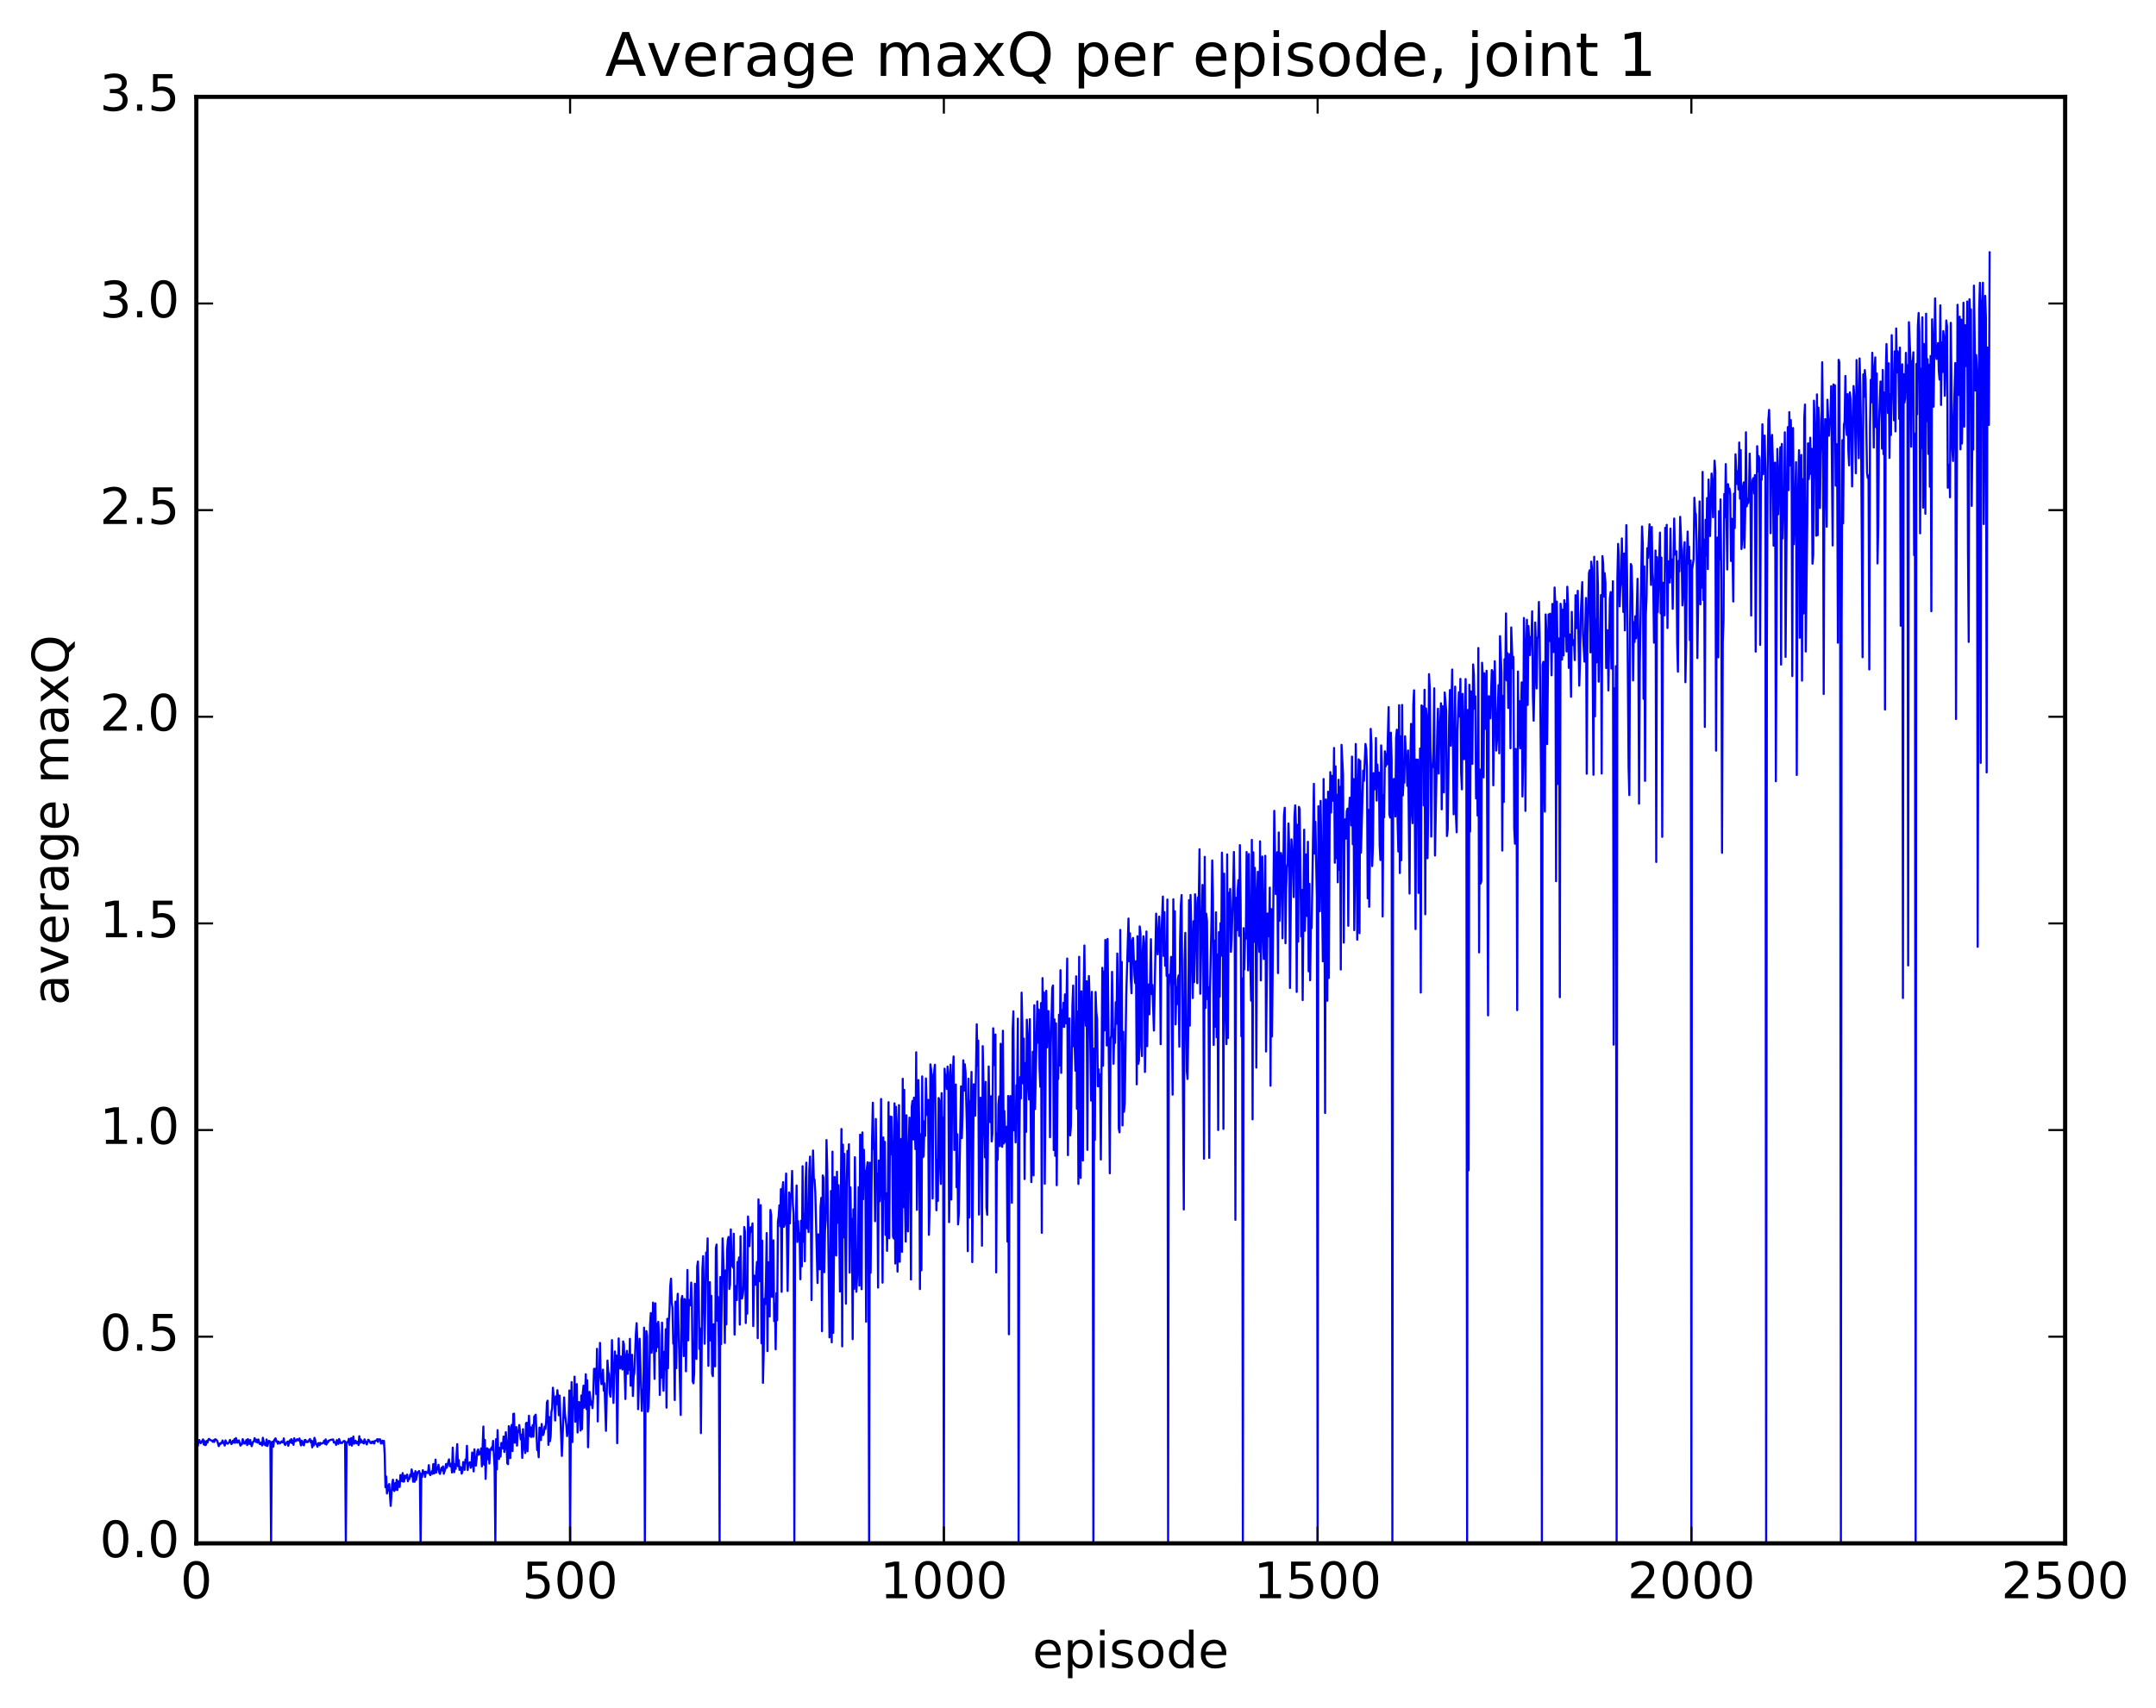<?xml version="1.0" encoding="utf-8" standalone="no"?>
<!DOCTYPE svg PUBLIC "-//W3C//DTD SVG 1.1//EN"
  "http://www.w3.org/Graphics/SVG/1.1/DTD/svg11.dtd">
<!-- Created with matplotlib (http://matplotlib.org/) -->
<svg height="408pt" version="1.1" viewBox="0 0 515 408" width="515pt" xmlns="http://www.w3.org/2000/svg" xmlns:xlink="http://www.w3.org/1999/xlink">
 <defs>
  <style type="text/css">
*{stroke-linecap:butt;stroke-linejoin:round;stroke-miterlimit:100000;}
  </style>
 </defs>
 <g id="figure_1">
  <g id="patch_1">
   <path d="M 0 408.169 
L 515.768 408.169 
L 515.768 0 
L 0 0 
z
" style="fill:#ffffff;"/>
  </g>
  <g id="axes_1">
   <g id="patch_2">
    <path d="M 46.898 368.742 
L 493.298 368.742 
L 493.298 23.142 
L 46.898 23.142 
z
" style="fill:#ffffff;"/>
   </g>
   <g id="line2d_1">
    <path clip-path="url(#p571d6ff3d1)" d="M 46.898 344.196 
L 47.076 344.381 
L 47.255 345.449 
L 47.433 344.39 
L 47.612 344.048 
L 47.79 344.631 
L 47.969 344.822 
L 48.505 343.9 
L 48.683 345.137 
L 48.862 344.304 
L 49.04 345.285 
L 49.219 345.15 
L 49.397 344.275 
L 49.576 344.654 
L 49.754 343.973 
L 49.933 343.786 
L 50.29 344.1 
L 50.647 344.229 
L 50.826 344.494 
L 51.004 344.104 
L 51.183 344.516 
L 51.361 343.877 
L 51.54 343.906 
L 51.897 344.274 
L 52.254 345.523 
L 52.433 344.91 
L 52.611 345.09 
L 52.79 344.735 
L 52.969 344.791 
L 53.147 344.169 
L 53.683 345.378 
L 53.861 344.144 
L 54.218 344.892 
L 54.397 344.941 
L 54.754 344.606 
L 54.933 344.033 
L 55.29 345.037 
L 55.647 344.206 
L 55.825 344.697 
L 56.004 343.843 
L 56.183 344.719 
L 56.361 343.591 
L 56.718 344.708 
L 56.897 344.275 
L 57.075 344.156 
L 57.433 345.41 
L 57.611 344.959 
L 57.79 345.086 
L 57.968 343.849 
L 58.325 344.864 
L 58.504 344.912 
L 58.861 344.04 
L 59.04 345.273 
L 59.218 343.844 
L 59.397 344.832 
L 59.575 345.003 
L 59.754 344.042 
L 60.111 345.533 
L 60.468 344.464 
L 60.647 344.383 
L 60.825 343.606 
L 61.182 344.527 
L 61.361 343.984 
L 61.539 344.692 
L 61.718 343.923 
L 62.075 345.037 
L 62.254 345.034 
L 62.432 344.677 
L 62.611 345.361 
L 62.789 343.515 
L 63.146 345.143 
L 63.325 344.806 
L 63.504 345.372 
L 63.682 343.919 
L 63.861 345.493 
L 64.218 344.268 
L 64.396 344.308 
L 64.575 344.685 
L 64.754 368.742 
L 64.932 344.526 
L 65.111 344.481 
L 65.289 345.653 
L 65.468 344.111 
L 65.825 343.66 
L 66.003 344.425 
L 66.182 344.322 
L 66.361 344.931 
L 66.539 344.431 
L 66.896 344.865 
L 67.253 344.368 
L 67.432 344.625 
L 67.61 344.624 
L 67.789 343.672 
L 67.968 345.052 
L 68.146 345.241 
L 68.325 344.76 
L 68.503 344.831 
L 68.682 344.414 
L 68.86 345.438 
L 69.218 344.147 
L 69.396 344.645 
L 69.575 343.84 
L 69.753 344.813 
L 69.932 344.173 
L 70.11 345.211 
L 70.289 343.642 
L 70.467 344.319 
L 70.646 344.335 
L 71.003 343.839 
L 71.182 344.15 
L 71.36 344.15 
L 71.539 343.688 
L 71.896 345.36 
L 72.074 344.214 
L 72.253 344.493 
L 72.432 345.206 
L 72.61 345.325 
L 72.789 344.069 
L 72.967 344.042 
L 73.146 344.571 
L 73.324 344.358 
L 73.503 344.573 
L 74.039 343.814 
L 74.217 344.593 
L 74.396 344.212 
L 74.574 345.812 
L 74.753 344.357 
L 74.931 345.368 
L 75.11 343.529 
L 75.289 344.078 
L 75.467 345.044 
L 75.646 345.128 
L 75.824 345.665 
L 76.003 344.846 
L 76.181 344.783 
L 76.36 345.302 
L 76.538 344.739 
L 76.717 344.959 
L 77.253 344.697 
L 77.431 344.226 
L 77.61 344.973 
L 77.788 343.896 
L 77.967 345.144 
L 78.145 344.39 
L 78.324 344.677 
L 78.503 344.205 
L 78.681 344.221 
L 78.86 344.051 
L 79.574 343.921 
L 79.753 344.682 
L 79.931 344.516 
L 80.11 344.614 
L 80.288 345.228 
L 80.467 344.074 
L 80.645 344.328 
L 80.824 344.986 
L 81.002 343.817 
L 81.36 344.799 
L 81.538 344.669 
L 81.717 344.777 
L 82.074 344.312 
L 82.252 344.286 
L 82.431 344.376 
L 82.609 368.742 
L 82.788 345.017 
L 82.967 344.532 
L 83.145 344.588 
L 83.324 343.771 
L 83.502 345.216 
L 83.681 344.781 
L 83.859 343.604 
L 84.038 345.402 
L 84.395 343.229 
L 84.574 344.941 
L 84.931 344.216 
L 85.109 344.833 
L 85.288 344.838 
L 85.466 344.454 
L 85.645 345.256 
L 85.824 343.145 
L 86.002 344.751 
L 86.181 343.918 
L 86.538 344.681 
L 86.716 344.354 
L 86.895 344.893 
L 87.073 343.897 
L 87.609 345.117 
L 87.966 343.986 
L 88.145 344.157 
L 88.502 344.783 
L 88.681 344.804 
L 88.859 344.432 
L 89.038 344.752 
L 89.216 344.391 
L 89.395 344.894 
L 89.573 344.267 
L 89.93 344.178 
L 90.109 343.853 
L 90.288 344.502 
L 90.466 343.9 
L 90.823 343.911 
L 91.002 344.919 
L 91.359 344.211 
L 91.537 344.934 
L 91.716 344.271 
L 91.895 347.595 
L 92.073 355.343 
L 92.252 352.774 
L 92.43 356.83 
L 92.609 354.928 
L 92.787 356.2 
L 92.966 354.575 
L 93.323 359.797 
L 93.68 354.499 
L 93.859 353.528 
L 94.037 356.018 
L 94.216 356.242 
L 94.394 354.357 
L 94.573 355.912 
L 94.752 353.567 
L 94.93 356.007 
L 95.109 353.92 
L 95.466 355.285 
L 95.644 352.428 
L 96.001 353.908 
L 96.18 351.957 
L 96.359 354.004 
L 96.537 353.964 
L 96.716 352.543 
L 96.894 353.171 
L 97.073 352.924 
L 97.251 352.321 
L 97.43 353.921 
L 97.609 353.142 
L 97.787 353.379 
L 97.966 352.366 
L 98.144 352.771 
L 98.323 351.089 
L 98.501 351.99 
L 98.68 354.023 
L 98.858 352.068 
L 99.037 354.037 
L 99.216 351.494 
L 99.394 353.585 
L 99.751 351.729 
L 99.93 351.874 
L 100.108 351.463 
L 100.287 352.14 
L 100.466 368.742 
L 100.644 352.119 
L 100.823 352.92 
L 101.001 351.265 
L 101.18 351.988 
L 101.358 351.678 
L 101.537 352.876 
L 101.715 351.617 
L 102.073 351.928 
L 102.251 351.888 
L 102.43 350.067 
L 102.608 352.135 
L 102.787 352.461 
L 103.144 351.515 
L 103.322 352.14 
L 103.501 349.793 
L 103.68 352.042 
L 103.858 351.901 
L 104.037 348.735 
L 104.215 351.817 
L 104.394 350.924 
L 104.572 350.939 
L 104.751 349.986 
L 104.93 351.834 
L 105.108 352.152 
L 105.465 350.678 
L 105.644 351.322 
L 105.822 350.367 
L 106.001 352.116 
L 106.358 350.974 
L 106.537 349.792 
L 106.715 350.677 
L 107.251 348.676 
L 107.429 350.284 
L 107.608 350.349 
L 107.786 349.724 
L 107.965 351.821 
L 108.144 345.872 
L 108.322 350.445 
L 108.501 351.729 
L 108.679 349.808 
L 108.858 350.939 
L 109.215 345.039 
L 109.394 350.298 
L 109.572 348.845 
L 109.751 351.185 
L 109.929 350.464 
L 110.108 350.704 
L 110.286 352.091 
L 110.465 351.499 
L 110.643 349.323 
L 110.822 349.453 
L 111.001 351.181 
L 111.179 348.718 
L 111.358 349.587 
L 111.536 345.436 
L 111.715 351.231 
L 111.893 349.502 
L 112.072 349.603 
L 112.25 349.385 
L 112.429 350.705 
L 112.608 350.312 
L 112.786 347.043 
L 113.143 351.562 
L 113.322 346.272 
L 113.5 349.867 
L 113.679 350.166 
L 114.036 346.694 
L 114.215 346.312 
L 114.393 347.591 
L 114.572 346.943 
L 114.75 347.34 
L 114.929 346.069 
L 115.107 350.36 
L 115.465 340.832 
L 115.643 349.962 
L 115.822 344.033 
L 116 353.355 
L 116.179 347.45 
L 116.357 346.025 
L 116.536 348.662 
L 116.714 346.272 
L 116.893 349.679 
L 117.072 346.602 
L 117.429 345.836 
L 117.607 346.423 
L 117.786 344.26 
L 118.143 350.572 
L 118.322 368.742 
L 118.5 343.851 
L 118.679 351.071 
L 118.857 341.688 
L 119.036 348.001 
L 119.214 348.588 
L 119.393 345.917 
L 119.571 348.011 
L 119.75 344.762 
L 120.107 346.044 
L 120.286 343.218 
L 120.464 346.919 
L 120.643 345.468 
L 120.821 342.193 
L 121 344.906 
L 121.178 349.639 
L 121.357 349.83 
L 121.536 340.747 
L 121.714 348.289 
L 121.893 348.374 
L 122.071 341.123 
L 122.25 340.426 
L 122.428 346.714 
L 122.607 337.824 
L 122.785 337.756 
L 122.964 344.701 
L 123.143 341.674 
L 123.321 340.974 
L 123.5 345.399 
L 123.678 341.902 
L 123.857 342.108 
L 124.035 340.469 
L 124.393 343.912 
L 124.571 342.8 
L 124.75 348.339 
L 124.928 341.473 
L 125.107 345.53 
L 125.285 346.084 
L 125.464 347.169 
L 125.642 340.075 
L 125.821 339.925 
L 126 346.761 
L 126.357 338.249 
L 126.535 343.105 
L 126.714 340.997 
L 126.892 343.344 
L 127.071 343.017 
L 127.249 340.488 
L 127.428 343.253 
L 127.607 338.476 
L 127.964 337.996 
L 128.321 346.48 
L 128.499 345.543 
L 128.678 348.176 
L 128.857 341.088 
L 129.035 341.335 
L 129.214 344.079 
L 129.392 340.233 
L 129.571 342.854 
L 129.749 342.86 
L 129.928 342.283 
L 130.106 340.851 
L 130.285 341.392 
L 130.464 339.526 
L 130.642 335.039 
L 130.821 334.657 
L 130.999 345.217 
L 131.178 338.553 
L 131.356 344.358 
L 131.535 343.182 
L 131.714 337.356 
L 131.892 336.453 
L 132.071 331.562 
L 132.249 333.758 
L 132.428 334.475 
L 132.606 339.398 
L 132.785 333.616 
L 132.963 335.524 
L 133.142 332.161 
L 133.321 334.24 
L 133.499 338.138 
L 133.678 333.443 
L 134.213 347.862 
L 134.749 333.883 
L 134.928 337.608 
L 135.285 340.583 
L 135.463 343.143 
L 135.82 340.151 
L 135.999 332.217 
L 136.178 368.742 
L 136.356 339.244 
L 136.535 330.211 
L 136.713 344.546 
L 136.892 333.991 
L 137.07 336.38 
L 137.249 328.916 
L 137.427 339.712 
L 137.606 330.83 
L 137.785 330.706 
L 137.963 342.268 
L 138.142 335.897 
L 138.32 334.981 
L 138.499 337.228 
L 138.677 341.804 
L 138.856 333.416 
L 139.034 341.447 
L 139.213 332.75 
L 139.392 331.061 
L 139.57 336.346 
L 139.749 333.364 
L 139.927 328.335 
L 140.106 336.68 
L 140.284 329.798 
L 140.463 345.787 
L 140.82 332.55 
L 141.177 335.651 
L 141.356 334.901 
L 141.534 336.449 
L 141.713 333.174 
L 141.891 327.057 
L 142.249 327.052 
L 142.427 333.081 
L 142.606 322.273 
L 142.784 339.618 
L 142.963 329.066 
L 143.141 328.958 
L 143.32 320.851 
L 143.498 329.313 
L 143.677 330.714 
L 143.856 330.029 
L 144.034 327.247 
L 144.213 332.268 
L 144.391 330.524 
L 144.748 341.864 
L 145.106 325.063 
L 145.284 327.768 
L 145.463 328.312 
L 145.641 332.862 
L 145.82 333.706 
L 145.998 330.04 
L 146.177 320.186 
L 146.534 335.205 
L 146.891 322.901 
L 147.07 328.01 
L 147.248 323.878 
L 147.427 344.809 
L 147.784 319.786 
L 147.962 325.974 
L 148.141 326.966 
L 148.32 324.098 
L 148.498 324.835 
L 148.677 327.226 
L 148.855 320.495 
L 149.034 321.224 
L 149.391 334.27 
L 149.57 323.93 
L 149.748 322.76 
L 149.927 328.241 
L 150.105 323.663 
L 150.284 327.287 
L 150.462 319.883 
L 150.641 331.083 
L 150.998 323.695 
L 151.177 333.555 
L 151.355 328.92 
L 151.534 327.968 
L 151.891 318.65 
L 152.069 316.145 
L 152.248 320.49 
L 152.426 336.699 
L 152.605 330.885 
L 152.784 319.858 
L 153.319 337.105 
L 153.498 332.108 
L 153.676 332.682 
L 153.855 317.213 
L 154.034 368.742 
L 154.212 330.751 
L 154.391 318.029 
L 154.569 319.224 
L 154.748 337.274 
L 154.926 336.172 
L 155.105 330.688 
L 155.283 316.542 
L 155.462 313.719 
L 155.641 323.199 
L 155.819 320.676 
L 155.998 311.219 
L 156.355 329.452 
L 156.533 311.404 
L 156.712 322.856 
L 156.89 316.249 
L 157.069 321.862 
L 157.248 315.808 
L 157.426 318.957 
L 157.605 333.292 
L 157.783 325.129 
L 157.962 329.138 
L 158.14 316.022 
L 158.319 328.186 
L 158.498 332.287 
L 158.676 322.977 
L 158.855 327.289 
L 159.033 317.579 
L 159.212 336.326 
L 159.39 315.101 
L 159.569 326.904 
L 159.747 315.888 
L 159.926 312.907 
L 160.105 307.285 
L 160.283 305.501 
L 160.462 311.151 
L 160.64 312.527 
L 160.819 321.038 
L 160.997 320.019 
L 161.176 334.502 
L 161.354 310.994 
L 161.533 326.899 
L 161.712 312.428 
L 161.89 309.113 
L 162.604 338.08 
L 162.783 310.483 
L 162.962 309.639 
L 163.319 324.006 
L 163.497 310.356 
L 163.676 310.762 
L 163.854 327.642 
L 164.211 303.422 
L 164.39 320.235 
L 164.569 310.615 
L 164.747 311.908 
L 164.926 311.872 
L 165.104 306.443 
L 165.283 311.828 
L 165.461 330 
L 165.64 330.513 
L 165.818 328.034 
L 165.997 306.712 
L 166.176 311.932 
L 166.354 324.684 
L 166.533 302.625 
L 166.711 301.399 
L 166.89 308.605 
L 167.068 322.29 
L 167.247 317.414 
L 167.425 342.416 
L 167.783 303.155 
L 167.961 300.122 
L 168.318 321.056 
L 168.675 299.268 
L 168.854 301.323 
L 169.033 295.881 
L 169.211 326.338 
L 169.39 307.722 
L 169.568 306.339 
L 169.747 320.296 
L 169.925 309.615 
L 170.104 328.198 
L 170.282 328.804 
L 170.461 316.389 
L 170.818 326.468 
L 170.997 298.166 
L 171.175 297.348 
L 171.354 315.575 
L 171.532 309.864 
L 171.711 322.592 
L 171.889 368.742 
L 172.068 305.119 
L 172.247 321.15 
L 172.604 295.879 
L 172.961 306.234 
L 173.139 320.858 
L 173.318 303.546 
L 173.497 316.424 
L 173.675 298.852 
L 173.854 296.236 
L 174.032 295.525 
L 174.211 307.977 
L 174.389 306.866 
L 174.568 293.726 
L 174.746 302.433 
L 174.925 301.592 
L 175.104 302.882 
L 175.282 294.777 
L 175.461 318.869 
L 175.639 309.719 
L 175.818 307.258 
L 175.996 310.614 
L 176.175 301.526 
L 176.353 302.42 
L 176.532 300.44 
L 176.711 316.485 
L 176.889 295.364 
L 177.068 307.273 
L 177.246 310.256 
L 177.425 309.405 
L 177.603 307.594 
L 177.782 293.16 
L 177.961 294.415 
L 178.139 316.11 
L 178.318 308.346 
L 178.496 313.855 
L 178.675 290.645 
L 179.032 297.735 
L 179.21 293.325 
L 179.389 293.212 
L 179.568 294.316 
L 179.746 292.299 
L 179.925 316.843 
L 180.103 304.754 
L 180.282 305.442 
L 180.46 306.969 
L 180.817 301.506 
L 180.996 319.728 
L 181.175 286.566 
L 181.532 306.133 
L 181.71 287.948 
L 181.889 320.955 
L 182.067 296.433 
L 182.246 330.406 
L 182.425 323.056 
L 182.603 310.322 
L 182.782 311.586 
L 182.96 306.314 
L 183.139 294.609 
L 183.317 322.814 
L 183.496 301.576 
L 183.853 314.546 
L 184.032 289.082 
L 184.21 290.387 
L 184.389 309.858 
L 184.567 308.406 
L 184.746 296.355 
L 184.924 315.648 
L 185.103 311.518 
L 185.281 322.389 
L 185.46 308.962 
L 185.639 315.443 
L 185.817 291.853 
L 185.996 290.663 
L 186.174 287.983 
L 186.353 292.98 
L 186.531 284.124 
L 186.71 308.652 
L 186.889 284.441 
L 187.067 282.442 
L 187.246 293.132 
L 187.424 292.537 
L 187.781 280.384 
L 188.138 308.445 
L 188.496 284.924 
L 188.674 292.294 
L 188.853 285.373 
L 189.031 286.052 
L 189.21 279.766 
L 189.388 287.711 
L 189.567 290.151 
L 189.745 368.742 
L 189.924 292.149 
L 190.103 292.695 
L 190.281 283.243 
L 190.46 296.741 
L 190.638 291.736 
L 190.817 296.194 
L 190.995 294.649 
L 191.174 305.646 
L 191.353 291.658 
L 191.531 302.555 
L 191.71 278.638 
L 191.888 296.644 
L 192.067 290.089 
L 192.245 301.353 
L 192.424 282.19 
L 192.602 277.786 
L 192.781 293.465 
L 192.96 290.89 
L 193.138 294.378 
L 193.317 279.512 
L 193.495 276.336 
L 193.674 287.82 
L 193.852 310.628 
L 194.031 283.676 
L 194.209 274.883 
L 194.388 281.616 
L 194.567 281.849 
L 194.745 284.803 
L 195.102 299.299 
L 195.281 306.545 
L 195.459 294.919 
L 195.817 303.265 
L 195.995 288.393 
L 196.174 286.209 
L 196.352 318.061 
L 196.531 280.84 
L 196.709 281.431 
L 196.888 303.965 
L 197.066 293.975 
L 197.245 291.52 
L 197.424 272.384 
L 197.602 279.235 
L 197.781 290.674 
L 198.138 319.544 
L 198.316 309.519 
L 198.495 284.561 
L 198.673 320.717 
L 198.852 275.157 
L 199.031 318.453 
L 199.388 281.225 
L 199.566 298.576 
L 199.745 299.968 
L 199.923 279.957 
L 200.102 292.156 
L 200.281 283.17 
L 200.459 292.635 
L 200.638 308.586 
L 200.995 269.745 
L 201.173 321.678 
L 201.352 273.474 
L 201.53 295.631 
L 201.709 275.683 
L 202.066 311.48 
L 202.245 284.552 
L 202.423 274.985 
L 202.602 280.338 
L 202.78 273.404 
L 202.959 304.064 
L 203.137 283.693 
L 203.316 294.815 
L 203.495 291.23 
L 203.673 319.961 
L 203.852 288.943 
L 204.03 307.947 
L 204.209 276.482 
L 204.566 308.628 
L 204.745 304.778 
L 204.923 303.753 
L 205.102 283.649 
L 205.28 307.161 
L 205.459 271.096 
L 205.637 271.338 
L 205.816 308.027 
L 205.994 270.572 
L 206.173 286.526 
L 206.352 274.706 
L 206.53 282.797 
L 206.709 279.713 
L 206.887 315.795 
L 207.066 279.162 
L 207.244 277.688 
L 207.423 284.94 
L 207.601 368.742 
L 207.78 277.794 
L 207.959 304.095 
L 208.316 271.927 
L 208.494 263.472 
L 208.673 273.967 
L 208.851 274.825 
L 209.03 291.774 
L 209.209 267.349 
L 209.387 283.686 
L 209.566 280.395 
L 209.744 307.634 
L 209.923 277.279 
L 210.101 287.022 
L 210.28 281.722 
L 210.458 262.572 
L 210.816 306.466 
L 210.994 271.772 
L 211.173 286.409 
L 211.351 272.819 
L 211.53 295.054 
L 211.708 285.106 
L 211.887 298.862 
L 212.065 288.128 
L 212.244 263.355 
L 212.423 295.849 
L 212.601 266.759 
L 212.78 275.843 
L 212.958 266.832 
L 213.137 273.531 
L 213.315 295.46 
L 213.494 295.905 
L 213.673 263.612 
L 213.851 301.891 
L 214.03 264.459 
L 214.208 268.567 
L 214.387 303.819 
L 214.565 289.221 
L 214.744 264.042 
L 214.922 301.477 
L 215.28 272.118 
L 215.458 299.1 
L 215.637 257.748 
L 215.815 288.419 
L 215.994 260.391 
L 216.172 287.189 
L 216.351 296.647 
L 216.53 266.465 
L 216.708 287.346 
L 216.887 294.201 
L 217.065 274.153 
L 217.244 267.031 
L 217.422 274.779 
L 217.601 305.706 
L 217.779 264.508 
L 217.958 263.042 
L 218.137 272.259 
L 218.315 262.256 
L 218.672 274.545 
L 218.851 251.423 
L 219.029 289.067 
L 219.386 258.06 
L 219.565 268.24 
L 219.744 307.995 
L 219.922 270.998 
L 220.101 303.5 
L 220.279 257.177 
L 220.458 276.48 
L 220.636 276.206 
L 220.815 267.899 
L 220.994 271.37 
L 221.172 257.671 
L 221.351 264.677 
L 221.529 266.436 
L 221.708 262.789 
L 221.886 295.033 
L 222.065 288.472 
L 222.243 254.298 
L 222.422 255.635 
L 222.601 264.954 
L 222.779 286.346 
L 222.958 256.806 
L 223.136 256.112 
L 223.315 254.396 
L 223.493 267.184 
L 223.672 289.168 
L 223.85 277.054 
L 224.029 286.937 
L 224.208 262.34 
L 224.386 262.848 
L 224.565 278.466 
L 224.743 282.87 
L 224.922 261.177 
L 225.1 269.915 
L 225.279 267.027 
L 225.458 368.742 
L 225.636 255.334 
L 225.815 258.064 
L 225.993 256.87 
L 226.172 260.194 
L 226.35 254.83 
L 226.529 256.334 
L 226.707 291.998 
L 226.886 280.307 
L 227.065 254.387 
L 227.243 286.601 
L 227.422 260.698 
L 227.779 252.419 
L 227.957 274.757 
L 228.314 259.117 
L 228.493 283.661 
L 228.672 270.997 
L 228.85 292.542 
L 229.029 289.986 
L 229.564 259.556 
L 229.743 271.919 
L 229.922 266.398 
L 230.1 253.334 
L 230.279 260.594 
L 230.457 254.284 
L 230.636 256.238 
L 230.993 270.65 
L 231.171 298.94 
L 231.35 257.732 
L 231.529 290.888 
L 231.707 263.113 
L 231.886 265.975 
L 232.064 256.117 
L 232.243 301.557 
L 232.6 259.058 
L 232.957 266.571 
L 233.314 244.723 
L 233.493 254.579 
L 233.671 248.63 
L 233.85 290.201 
L 234.207 262.27 
L 234.386 263.491 
L 234.564 297.629 
L 234.743 249.945 
L 235.278 276.524 
L 235.457 258.49 
L 235.635 288.493 
L 235.814 290.254 
L 236.171 254.805 
L 236.35 267.763 
L 236.528 268.112 
L 236.707 261.926 
L 236.885 272.714 
L 237.064 270.763 
L 237.242 245.681 
L 237.421 253.002 
L 237.6 254.493 
L 237.778 247.161 
L 237.957 304.012 
L 238.135 270.836 
L 238.314 277.103 
L 238.492 263.872 
L 238.671 261.956 
L 238.85 273.847 
L 239.028 249.389 
L 239.207 254.666 
L 239.385 274.007 
L 239.564 246.269 
L 239.742 273.227 
L 239.921 265.463 
L 240.099 271.645 
L 240.278 272.952 
L 240.457 269.211 
L 240.635 296.644 
L 240.814 261.851 
L 240.992 318.794 
L 241.171 264.289 
L 241.349 261.881 
L 241.528 265.662 
L 241.706 287.379 
L 241.885 246.114 
L 242.064 241.628 
L 242.242 270.099 
L 242.421 264.744 
L 242.599 272.951 
L 242.778 259.29 
L 242.956 260.922 
L 243.135 243.379 
L 243.314 368.742 
L 243.492 272.558 
L 243.671 257.348 
L 243.849 262.447 
L 244.028 237.165 
L 244.206 244.924 
L 244.385 258.887 
L 244.563 248.148 
L 244.742 281.705 
L 244.921 253.98 
L 245.099 270.442 
L 245.278 243.621 
L 245.456 247.202 
L 245.635 259.654 
L 245.813 262.698 
L 245.992 243.498 
L 246.349 282.436 
L 246.706 251.302 
L 246.885 280.833 
L 247.063 240.176 
L 247.242 264.975 
L 247.778 239.27 
L 247.956 249.128 
L 248.135 241.22 
L 248.313 255.32 
L 248.492 259.663 
L 248.67 239.654 
L 248.849 294.553 
L 249.027 233.7 
L 249.206 247.174 
L 249.385 237.12 
L 249.563 282.832 
L 249.92 236.728 
L 250.099 250.243 
L 250.277 243.33 
L 250.456 241.576 
L 250.634 248.657 
L 250.813 271.722 
L 250.992 250.284 
L 251.349 236.037 
L 251.527 235.446 
L 251.706 274.781 
L 251.884 243.555 
L 252.063 276.163 
L 252.242 244.504 
L 252.42 283.183 
L 252.599 258.059 
L 252.777 257.769 
L 252.956 242.435 
L 253.134 254.579 
L 253.313 231.809 
L 253.491 256.337 
L 253.67 241.355 
L 253.849 245.296 
L 254.027 239.584 
L 254.206 245.364 
L 254.384 237.586 
L 254.563 244.511 
L 254.741 240.453 
L 254.92 229.017 
L 255.098 275.994 
L 255.277 251.015 
L 255.456 243.337 
L 255.634 271.282 
L 255.813 268.866 
L 256.17 240.219 
L 256.348 235.467 
L 256.527 250.006 
L 256.705 249.875 
L 256.884 255.824 
L 257.063 233.268 
L 257.241 264.913 
L 257.42 241.697 
L 257.598 282.872 
L 257.777 228.598 
L 257.955 279.111 
L 258.134 281.444 
L 258.313 236.847 
L 258.67 277.279 
L 258.848 236.967 
L 259.027 225.902 
L 259.205 241.384 
L 259.384 245.078 
L 259.562 234.448 
L 259.741 274.732 
L 259.92 242.455 
L 260.098 233.202 
L 260.277 238.508 
L 260.634 262.961 
L 260.812 236.971 
L 260.991 256.059 
L 261.17 368.742 
L 261.348 250.555 
L 261.527 272.356 
L 261.705 237.011 
L 261.884 241.786 
L 262.062 243.512 
L 262.241 259.537 
L 262.419 255.475 
L 262.598 259.602 
L 262.777 256.699 
L 262.955 277.023 
L 263.312 231.242 
L 263.491 254.627 
L 263.669 232.148 
L 263.848 246.215 
L 264.026 224.573 
L 264.205 227.892 
L 264.384 249.793 
L 264.562 224.324 
L 264.919 258.227 
L 265.098 280.324 
L 265.276 248.206 
L 265.455 247.365 
L 265.634 232.204 
L 265.991 254.166 
L 266.169 245.971 
L 266.348 249.192 
L 266.526 239.461 
L 266.705 244.601 
L 266.883 227.819 
L 267.062 237.08 
L 267.241 269.626 
L 267.419 270.537 
L 267.598 222.182 
L 267.776 248.437 
L 267.955 229.84 
L 268.133 268.894 
L 268.312 246.514 
L 268.49 265.635 
L 268.669 263.508 
L 269.026 237.698 
L 269.383 225.545 
L 269.562 219.46 
L 269.74 229.684 
L 269.919 222.987 
L 270.098 233.52 
L 270.276 237.302 
L 270.455 224.756 
L 270.633 224.093 
L 270.99 233.127 
L 271.169 234.907 
L 271.347 229.656 
L 271.526 259.078 
L 271.705 223.692 
L 271.883 254.204 
L 272.062 253.334 
L 272.24 221.345 
L 272.419 222.815 
L 272.597 249.961 
L 272.776 252.336 
L 272.954 227.343 
L 273.133 223.698 
L 273.312 225.286 
L 273.49 256.121 
L 273.669 245.83 
L 273.847 222.559 
L 274.026 249.944 
L 274.204 238.171 
L 274.383 235.21 
L 274.562 242.341 
L 274.919 224.4 
L 275.097 237.512 
L 275.276 235.333 
L 275.633 246.229 
L 276.169 218.287 
L 276.526 228.009 
L 276.704 224.883 
L 276.883 218.998 
L 277.061 224.093 
L 277.24 249.488 
L 277.418 223.806 
L 277.776 214.214 
L 277.954 228.395 
L 278.133 217.935 
L 278.311 230.735 
L 278.49 225.219 
L 278.668 233.179 
L 278.847 214.915 
L 279.026 368.742 
L 279.204 236.123 
L 279.383 232.852 
L 279.561 234.092 
L 279.74 228.617 
L 280.097 261.548 
L 280.275 214.856 
L 280.454 235.112 
L 280.633 217.718 
L 280.811 244.746 
L 280.99 235.845 
L 281.168 239.904 
L 281.347 233.987 
L 281.525 233.056 
L 281.704 250.085 
L 281.882 224.88 
L 282.061 216.356 
L 282.24 213.849 
L 282.775 288.973 
L 282.954 229.537 
L 283.132 222.889 
L 283.49 255.94 
L 283.668 257.796 
L 283.847 245.144 
L 284.025 215.064 
L 284.204 245.051 
L 284.382 213.83 
L 284.918 238.458 
L 285.097 220.104 
L 285.275 234.646 
L 285.454 213.664 
L 285.632 215.741 
L 285.989 234.9 
L 286.168 214.409 
L 286.346 215.645 
L 286.525 202.911 
L 286.704 237.441 
L 287.239 211.426 
L 287.418 224.75 
L 287.596 276.853 
L 287.775 204.717 
L 287.954 240.838 
L 288.132 218.299 
L 288.311 220.047 
L 288.489 238.806 
L 288.668 235.849 
L 288.846 276.646 
L 289.025 237.348 
L 289.382 220.014 
L 289.561 205.578 
L 289.739 214.547 
L 289.918 249.671 
L 290.096 224.747 
L 290.275 245.29 
L 290.453 217.979 
L 290.632 247.827 
L 290.81 228.048 
L 290.989 269.996 
L 291.168 222.723 
L 291.346 238.101 
L 291.525 220.579 
L 291.703 228.327 
L 291.882 203.721 
L 292.06 212.866 
L 292.239 269.711 
L 292.418 208.749 
L 292.596 234.223 
L 292.953 249.479 
L 293.132 204.137 
L 293.31 248.012 
L 293.489 213.321 
L 293.667 220.445 
L 293.846 212.386 
L 294.025 227.427 
L 294.203 224.206 
L 294.56 212.666 
L 294.739 203.552 
L 294.917 214.763 
L 295.096 291.443 
L 295.274 214.517 
L 295.453 222.28 
L 295.632 212.883 
L 295.81 210.267 
L 295.989 223.609 
L 296.167 201.916 
L 296.346 215.764 
L 296.524 247.603 
L 296.703 233.767 
L 296.882 368.742 
L 297.06 221.753 
L 297.239 231.638 
L 297.417 222.911 
L 297.596 224.268 
L 297.774 203.566 
L 297.953 214.251 
L 298.131 231.841 
L 298.31 204.051 
L 298.667 230.474 
L 298.846 239.076 
L 299.024 200.674 
L 299.203 267.442 
L 299.381 203.642 
L 299.56 225.02 
L 299.738 207.35 
L 299.917 214.26 
L 300.096 255.08 
L 300.274 217.632 
L 300.453 208.295 
L 300.631 222.585 
L 300.81 227.423 
L 300.988 201.022 
L 301.167 234.248 
L 301.346 209.852 
L 301.524 204.649 
L 301.703 223.833 
L 301.881 229.119 
L 302.238 204.464 
L 302.417 251.228 
L 302.774 218.243 
L 303.131 223.705 
L 303.31 212.077 
L 303.488 259.413 
L 303.667 217.199 
L 303.845 247.634 
L 304.381 193.726 
L 304.738 213.618 
L 305.095 203.617 
L 305.274 232.491 
L 305.452 198.894 
L 305.631 220.019 
L 305.988 203.794 
L 306.167 204.991 
L 306.345 224.18 
L 306.702 194.858 
L 306.881 192.984 
L 307.059 225.368 
L 307.238 211.926 
L 307.417 207.136 
L 307.595 206.362 
L 307.774 196.749 
L 307.952 202.443 
L 308.131 236.051 
L 308.488 200.544 
L 308.666 203.608 
L 308.845 204.554 
L 309.024 214.337 
L 309.202 195.165 
L 309.381 192.415 
L 309.559 197.28 
L 309.738 236.992 
L 309.916 197.075 
L 310.095 224.981 
L 310.274 192.778 
L 310.452 193.294 
L 310.809 223.727 
L 310.988 212.63 
L 311.166 238.951 
L 311.523 198.24 
L 311.702 222.392 
L 312.059 204.122 
L 312.238 218.867 
L 312.416 201.121 
L 312.595 232.074 
L 312.773 211.173 
L 312.952 234.207 
L 313.13 219.803 
L 313.309 221.746 
L 313.845 187.271 
L 314.023 203.935 
L 314.202 196.359 
L 314.559 214.374 
L 314.738 368.742 
L 314.916 192.621 
L 315.095 214.411 
L 315.273 217.707 
L 315.452 191.349 
L 315.809 214.795 
L 315.987 229.691 
L 316.166 186.12 
L 316.345 204.605 
L 316.523 265.925 
L 316.702 191.012 
L 316.88 195.107 
L 317.059 239.103 
L 317.237 189.155 
L 317.416 233.663 
L 317.594 197.727 
L 317.773 184.484 
L 317.952 194.138 
L 318.13 185.357 
L 318.309 190.369 
L 318.487 191.358 
L 318.666 178.707 
L 318.844 206.13 
L 319.023 183.115 
L 319.202 205.043 
L 319.38 189.899 
L 319.559 210.807 
L 319.737 186.309 
L 319.916 207.826 
L 320.094 188.01 
L 320.273 231.643 
L 320.451 177.961 
L 320.809 185.044 
L 320.987 225.22 
L 321.166 198.651 
L 321.344 195.736 
L 321.523 200.355 
L 321.701 193.859 
L 321.88 193.2 
L 322.058 221.2 
L 322.237 194.104 
L 322.416 190.587 
L 322.594 190.982 
L 322.773 197.197 
L 322.951 180.769 
L 323.13 201.708 
L 323.308 186.117 
L 323.487 222.235 
L 323.666 208.609 
L 323.844 177.757 
L 324.023 189.038 
L 324.201 224.514 
L 324.38 190.819 
L 324.558 181.413 
L 324.737 222.952 
L 324.915 181.791 
L 325.094 203.728 
L 325.63 184.128 
L 325.808 186.568 
L 326.165 177.746 
L 326.344 178.991 
L 326.522 183.17 
L 326.701 214.634 
L 326.88 193.502 
L 327.058 216.665 
L 327.237 202.855 
L 327.415 174.143 
L 327.594 177.962 
L 327.772 206.923 
L 327.951 202.158 
L 328.13 184.729 
L 328.308 188.635 
L 328.487 187.706 
L 328.665 176.331 
L 328.844 191.288 
L 329.022 182.667 
L 329.201 187.551 
L 329.379 184.587 
L 329.558 201.977 
L 329.737 205.477 
L 329.915 178.09 
L 330.094 183.327 
L 330.272 218.976 
L 330.451 189.955 
L 330.629 195.278 
L 330.808 179.504 
L 330.986 183.133 
L 331.165 180.185 
L 331.344 182.608 
L 331.701 168.937 
L 331.879 194.542 
L 332.058 195.341 
L 332.236 175.065 
L 332.415 181.651 
L 332.594 368.742 
L 332.772 187.195 
L 332.951 186.097 
L 333.129 186.859 
L 333.308 195.081 
L 333.486 176.356 
L 333.665 174.338 
L 333.843 196.362 
L 334.022 203.458 
L 334.201 168.492 
L 334.379 208.595 
L 334.558 175.925 
L 334.736 205.528 
L 334.915 168.422 
L 335.093 190.051 
L 335.272 186.072 
L 335.45 186.977 
L 335.629 175.906 
L 335.808 180.39 
L 335.986 180.92 
L 336.165 187.769 
L 336.343 179.308 
L 336.7 213.491 
L 336.879 182.235 
L 337.058 172.952 
L 337.236 193.335 
L 337.415 196.68 
L 337.593 168.485 
L 337.772 164.926 
L 338.129 221.984 
L 338.307 181.47 
L 338.486 189.397 
L 338.665 181.501 
L 338.843 213.335 
L 339.022 208.84 
L 339.2 178.834 
L 339.379 237.151 
L 339.557 168.536 
L 339.736 182.347 
L 339.914 168.782 
L 340.093 192.44 
L 340.272 164.806 
L 340.45 218.447 
L 340.629 169.258 
L 340.807 171.276 
L 340.986 205.054 
L 341.164 192.651 
L 341.343 161.075 
L 341.522 164.312 
L 341.7 177.666 
L 341.879 199.882 
L 342.057 182.746 
L 342.236 183.303 
L 342.414 178.546 
L 342.593 164.451 
L 342.771 204.405 
L 343.307 175.471 
L 343.486 169.331 
L 343.664 184.829 
L 343.843 172.821 
L 344.021 172.576 
L 344.2 168.026 
L 344.378 193.372 
L 344.557 168.725 
L 344.914 189.333 
L 345.093 165.449 
L 345.45 169.824 
L 345.628 199.754 
L 345.807 198.103 
L 346.164 171.246 
L 346.343 164.865 
L 346.521 178.163 
L 346.878 159.967 
L 347.235 194.559 
L 347.414 183.577 
L 347.593 164.052 
L 347.771 194.644 
L 347.95 198.858 
L 348.128 174.981 
L 348.485 165.408 
L 348.664 171.199 
L 348.842 162.205 
L 349.021 184.582 
L 349.2 188.589 
L 349.378 165.78 
L 349.557 181.265 
L 349.735 181.402 
L 350.092 162.241 
L 350.271 185.61 
L 350.45 368.742 
L 350.628 169.623 
L 350.807 279.602 
L 350.985 163.618 
L 351.164 198.674 
L 351.342 165.178 
L 351.699 182.514 
L 351.878 158.753 
L 352.057 161.101 
L 352.235 169.354 
L 352.414 166.385 
L 352.592 190.775 
L 352.771 180.238 
L 352.949 194.858 
L 353.128 154.835 
L 353.306 227.552 
L 353.485 183.857 
L 353.664 211.117 
L 353.842 210.519 
L 354.021 158.345 
L 354.199 161.568 
L 354.378 185.731 
L 354.556 160.889 
L 354.913 174.154 
L 355.092 160.267 
L 355.449 242.604 
L 355.628 166.335 
L 355.806 168.154 
L 355.985 171.634 
L 356.342 160.093 
L 356.521 160.41 
L 356.699 187.637 
L 357.056 157.974 
L 357.413 179.326 
L 357.592 176.644 
L 357.949 163.699 
L 358.128 179.982 
L 358.306 151.987 
L 358.663 160.808 
L 358.842 203.221 
L 359.02 166.269 
L 359.199 191.618 
L 359.377 157.505 
L 359.556 162.304 
L 359.735 146.565 
L 359.913 162.576 
L 360.092 156.051 
L 360.27 169.156 
L 360.627 156.289 
L 360.806 178.78 
L 360.985 149.919 
L 361.342 159.688 
L 361.52 156.949 
L 361.699 197.782 
L 361.877 201.582 
L 362.056 178.938 
L 362.234 179.682 
L 362.413 241.352 
L 362.592 160.446 
L 362.77 178.102 
L 362.949 167.543 
L 363.127 178.782 
L 363.484 163.03 
L 363.663 190.303 
L 363.841 181.204 
L 364.02 147.644 
L 364.199 154.309 
L 364.377 193.737 
L 364.556 159.327 
L 364.734 148.075 
L 364.913 168.424 
L 365.091 149.567 
L 365.449 156.525 
L 365.627 152.187 
L 365.806 153.113 
L 365.984 146.058 
L 366.163 166.264 
L 366.341 172.189 
L 366.52 163.566 
L 366.698 148.732 
L 366.877 153.73 
L 367.056 164.491 
L 367.234 152.439 
L 367.413 152.13 
L 367.591 143.823 
L 367.77 151.613 
L 368.127 187.431 
L 368.305 368.742 
L 368.484 158.822 
L 368.663 158.117 
L 368.841 186.185 
L 369.02 193.914 
L 369.198 146.804 
L 369.377 150.843 
L 369.555 177.783 
L 369.913 146.807 
L 370.091 153.172 
L 370.27 146.622 
L 370.448 150.383 
L 370.627 161.348 
L 370.805 144.285 
L 370.984 146.529 
L 371.162 155.792 
L 371.341 140.37 
L 371.52 144.841 
L 371.698 210.536 
L 371.877 143.743 
L 372.055 157.184 
L 372.234 187.338 
L 372.412 152.534 
L 372.591 238.257 
L 372.769 144.247 
L 372.948 145.989 
L 373.127 157.583 
L 373.305 145.672 
L 373.484 156.583 
L 373.662 143.391 
L 373.841 151.983 
L 374.019 144.264 
L 374.198 155.65 
L 374.377 140.186 
L 374.555 144.533 
L 374.734 159.575 
L 374.912 151.553 
L 375.091 156.661 
L 375.269 166.482 
L 375.448 146.187 
L 375.626 154.142 
L 375.805 153.14 
L 375.984 152.927 
L 376.162 157.713 
L 376.341 142.21 
L 376.519 150.126 
L 376.698 146.992 
L 376.876 141.157 
L 377.233 163.82 
L 377.412 158.298 
L 377.591 146.757 
L 377.948 139.085 
L 378.126 151.597 
L 378.483 158.086 
L 378.841 142.877 
L 379.019 184.863 
L 379.198 151.437 
L 379.555 136.899 
L 379.733 136.249 
L 379.912 155.873 
L 380.09 134.182 
L 380.269 135.867 
L 380.626 185.112 
L 380.805 133.023 
L 380.983 171.16 
L 381.162 148.014 
L 381.34 158.274 
L 381.519 134.134 
L 381.697 140.008 
L 381.876 162.865 
L 382.055 151.824 
L 382.233 156.299 
L 382.412 142.171 
L 382.59 184.821 
L 382.769 132.863 
L 382.947 134.575 
L 383.126 142.545 
L 383.305 136.953 
L 383.483 139.128 
L 383.662 159.605 
L 383.84 150.55 
L 384.019 150.626 
L 384.197 164.963 
L 384.554 142.918 
L 384.733 141.449 
L 384.912 159.729 
L 385.09 153.116 
L 385.269 138.869 
L 385.447 249.595 
L 385.626 164.446 
L 385.804 187.869 
L 385.983 159.16 
L 386.161 368.742 
L 386.34 138.222 
L 386.519 129.938 
L 386.697 132.714 
L 386.876 144.877 
L 387.054 140.308 
L 387.233 138.729 
L 387.411 128.645 
L 387.769 146.229 
L 387.947 132.245 
L 388.126 150.622 
L 388.483 125.462 
L 388.661 137.838 
L 389.018 183.293 
L 389.197 189.973 
L 389.376 149.06 
L 389.554 134.748 
L 389.733 135.255 
L 389.911 142.136 
L 390.09 162.575 
L 390.268 148.675 
L 390.447 153.392 
L 390.625 147.235 
L 390.804 152.49 
L 391.161 138.294 
L 391.34 152.835 
L 391.518 192.003 
L 391.697 158.569 
L 392.233 125.786 
L 392.411 129.988 
L 392.59 166.958 
L 392.768 135.339 
L 392.947 186.58 
L 393.125 147.116 
L 393.304 142.749 
L 393.482 130.973 
L 393.661 133.277 
L 394.018 125.259 
L 394.375 139.76 
L 394.554 125.896 
L 394.732 136.714 
L 394.911 139.127 
L 395.089 153.544 
L 395.268 150.371 
L 395.447 131.534 
L 395.625 205.945 
L 395.804 133.112 
L 395.982 146.288 
L 396.518 127.254 
L 396.697 146.578 
L 396.875 133.244 
L 397.054 199.947 
L 397.232 139.235 
L 397.411 141.631 
L 397.589 147.016 
L 397.768 126.113 
L 397.946 133.609 
L 398.125 125.398 
L 398.304 150.043 
L 398.482 134.106 
L 398.839 139.165 
L 399.018 126.304 
L 399.196 137.997 
L 399.375 133.672 
L 399.553 145.463 
L 399.911 123.886 
L 400.089 132.515 
L 400.446 131.714 
L 400.625 153.568 
L 400.803 160.487 
L 400.982 133.969 
L 401.161 136.524 
L 401.339 123.482 
L 401.696 132.559 
L 401.875 144.643 
L 402.053 141.789 
L 402.232 131.355 
L 402.41 129.541 
L 402.589 162.997 
L 402.768 154.02 
L 402.946 133.542 
L 403.125 127.002 
L 403.303 134.679 
L 403.482 130.627 
L 403.66 152.955 
L 403.839 133.912 
L 404.017 368.742 
L 404.196 136.047 
L 404.553 133.623 
L 404.732 118.918 
L 404.91 122.357 
L 405.089 122.931 
L 405.267 129.483 
L 405.446 157.234 
L 405.982 119.809 
L 406.16 144.393 
L 406.339 131.229 
L 406.517 140.397 
L 406.696 112.753 
L 406.874 143.356 
L 407.053 128.925 
L 407.232 173.688 
L 407.41 124.199 
L 407.589 132.661 
L 407.767 118.998 
L 407.946 135.976 
L 408.124 114.572 
L 408.481 128.065 
L 408.839 113.147 
L 409.017 115.51 
L 409.196 123.573 
L 409.553 110.067 
L 409.731 112.615 
L 409.91 179.351 
L 410.089 133.311 
L 410.267 128.414 
L 410.446 157.048 
L 410.624 122.137 
L 410.803 133.642 
L 410.981 119.32 
L 411.16 137.971 
L 411.338 203.759 
L 411.517 153.392 
L 411.696 148.29 
L 411.874 118.037 
L 412.053 123.554 
L 412.231 110.888 
L 412.588 136.066 
L 412.767 115.68 
L 412.945 117.742 
L 413.124 116.75 
L 413.303 118.008 
L 413.481 134.027 
L 413.66 123.941 
L 413.838 131.343 
L 414.017 143.722 
L 414.195 117.947 
L 414.374 126.167 
L 414.553 108.533 
L 414.91 115.636 
L 415.088 112.598 
L 415.267 116.946 
L 415.445 105.727 
L 415.624 119.137 
L 415.802 107.514 
L 415.981 131.181 
L 416.16 128.92 
L 416.338 116.242 
L 416.517 115.243 
L 416.695 130.874 
L 416.874 122.307 
L 417.052 103.282 
L 417.231 121 
L 417.409 119.762 
L 417.588 120.198 
L 417.767 118.699 
L 417.945 108.379 
L 418.124 116.447 
L 418.302 147.066 
L 418.481 116.524 
L 418.659 114.636 
L 418.838 114.225 
L 419.017 117.906 
L 419.195 113.503 
L 419.374 155.693 
L 419.731 106.606 
L 419.909 112.652 
L 420.088 108.954 
L 420.266 109.639 
L 420.445 154.084 
L 420.624 114.506 
L 420.802 114.628 
L 420.981 101.366 
L 421.159 113.304 
L 421.516 104.071 
L 421.695 112.699 
L 421.873 368.742 
L 422.052 153.062 
L 422.231 112.155 
L 422.409 100.251 
L 422.588 97.93 
L 422.766 105.644 
L 422.945 127.397 
L 423.123 105.25 
L 423.302 103.912 
L 423.481 110.565 
L 423.659 130.374 
L 423.838 110.675 
L 424.016 110.535 
L 424.195 186.658 
L 424.552 107.255 
L 424.73 122.905 
L 425.088 111.989 
L 425.266 106.842 
L 425.445 158.791 
L 425.623 106.071 
L 425.802 128.655 
L 425.98 120.457 
L 426.159 122.111 
L 426.337 103.288 
L 426.516 156.952 
L 426.873 113.437 
L 427.052 102.042 
L 427.23 117.103 
L 427.409 98.465 
L 427.587 111.179 
L 427.766 100.351 
L 427.945 107.924 
L 428.123 161.529 
L 428.302 102.266 
L 428.48 130.035 
L 428.837 119.05 
L 429.016 110.431 
L 429.194 185.167 
L 429.373 124.113 
L 429.73 107.564 
L 429.909 152.369 
L 430.087 114.337 
L 430.266 108.704 
L 430.444 162.623 
L 430.623 114.493 
L 430.801 146.587 
L 430.98 99.902 
L 431.159 96.652 
L 431.337 155.662 
L 431.694 124.903 
L 431.873 105.918 
L 432.051 114.486 
L 432.23 112.356 
L 432.409 104.574 
L 432.587 113.238 
L 432.766 107.22 
L 432.944 134.685 
L 433.123 132.579 
L 433.301 95.724 
L 433.658 106.876 
L 433.837 128.006 
L 434.016 94.229 
L 434.194 127.868 
L 434.373 97.378 
L 434.551 100.523 
L 434.73 121.361 
L 434.908 108.546 
L 435.087 103.725 
L 435.265 86.55 
L 435.444 102.453 
L 435.623 165.815 
L 435.801 110.421 
L 435.98 100.135 
L 436.337 125.851 
L 436.515 95.508 
L 436.873 104.105 
L 437.051 100.211 
L 437.23 100.99 
L 437.408 92.275 
L 437.765 130.324 
L 437.944 91.854 
L 438.122 105.183 
L 438.301 92.062 
L 438.48 116.025 
L 438.658 106.079 
L 438.837 109.226 
L 439.015 153.569 
L 439.194 85.965 
L 439.372 86.569 
L 439.551 141.747 
L 439.729 368.742 
L 439.908 148.633 
L 440.087 105.152 
L 440.265 125.048 
L 440.444 101.428 
L 440.622 100.817 
L 440.801 89.827 
L 440.979 101.947 
L 441.158 103.93 
L 441.337 94.163 
L 441.515 107.636 
L 441.694 111.188 
L 441.872 93.733 
L 442.051 95.392 
L 442.229 102.877 
L 442.408 116.229 
L 442.765 92.228 
L 442.944 94.8 
L 443.122 101.301 
L 443.301 113.076 
L 443.479 86.022 
L 444.015 109.476 
L 444.193 85.652 
L 444.372 91.935 
L 444.551 103.124 
L 444.908 157.036 
L 445.086 89.434 
L 445.265 94.833 
L 445.443 88.422 
L 445.622 90.454 
L 445.979 112.961 
L 446.158 114.208 
L 446.336 113.635 
L 446.515 159.954 
L 446.693 101.976 
L 446.872 90.744 
L 447.05 96.116 
L 447.229 84.279 
L 447.408 91.365 
L 447.586 106.934 
L 447.765 88.51 
L 447.943 85.39 
L 448.122 102.048 
L 448.3 89.228 
L 448.479 134.618 
L 448.658 125.774 
L 448.836 101.07 
L 449.193 91.15 
L 449.372 91.553 
L 449.55 107.186 
L 449.729 88.399 
L 449.907 108.505 
L 450.086 93.776 
L 450.265 169.54 
L 450.443 89.736 
L 450.622 82.197 
L 450.979 98.686 
L 451.157 86.803 
L 451.336 109.406 
L 451.514 94.178 
L 451.693 103.928 
L 451.872 80.081 
L 452.05 90.8 
L 452.229 93.285 
L 452.407 100.421 
L 452.586 83.958 
L 452.764 103.076 
L 452.943 78.479 
L 453.122 88.99 
L 453.3 83.963 
L 453.479 86.925 
L 453.657 100.083 
L 453.836 83.038 
L 454.014 149.503 
L 454.193 103.338 
L 454.371 87.036 
L 454.55 238.447 
L 454.729 89.391 
L 454.907 96.183 
L 455.086 95.161 
L 455.264 84.301 
L 455.443 93.609 
L 455.621 87.235 
L 455.8 230.669 
L 455.978 76.979 
L 456.336 85.694 
L 456.514 106.724 
L 456.693 86.306 
L 456.871 87.158 
L 457.05 84.165 
L 457.228 132.639 
L 457.407 103.609 
L 457.586 368.742 
L 457.764 86.948 
L 457.943 98.999 
L 458.121 77.898 
L 458.3 74.772 
L 458.478 79.432 
L 458.657 127.422 
L 458.835 88.085 
L 459.014 107.043 
L 459.193 75.807 
L 459.371 121.29 
L 459.55 82.172 
L 459.728 86.772 
L 459.907 122.751 
L 460.085 74.944 
L 460.264 100.663 
L 460.442 85.814 
L 460.621 108.462 
L 460.8 87.135 
L 460.978 116.3 
L 461.157 85.058 
L 461.335 146.036 
L 461.514 76.288 
L 461.692 82.862 
L 461.871 97.17 
L 462.228 71.301 
L 462.407 83.429 
L 462.585 85.758 
L 462.942 81.969 
L 463.121 88.643 
L 463.299 90.697 
L 463.478 72.959 
L 463.657 96.749 
L 463.835 81.812 
L 464.014 88.887 
L 464.192 79.108 
L 464.371 80.875 
L 464.549 94.558 
L 464.906 76.567 
L 465.085 77.983 
L 465.264 116.534 
L 465.442 115.717 
L 465.621 111.033 
L 465.799 118.809 
L 465.978 77.132 
L 466.335 106.989 
L 466.514 110.143 
L 466.871 93.743 
L 467.049 86.745 
L 467.228 171.788 
L 467.585 72.817 
L 467.942 94.377 
L 468.121 75.679 
L 468.299 107.36 
L 468.478 76.366 
L 468.656 105.961 
L 468.835 93.684 
L 469.013 72.332 
L 469.192 101.936 
L 469.37 77.691 
L 469.728 87.492 
L 469.906 72.039 
L 470.085 131.438 
L 470.263 153.373 
L 470.442 71.491 
L 470.62 76.452 
L 470.799 73.913 
L 470.978 120.871 
L 471.156 102.821 
L 471.335 107.404 
L 471.513 68.242 
L 471.87 93.311 
L 472.049 84.83 
L 472.227 88.398 
L 472.406 226.217 
L 472.763 73.868 
L 472.942 67.576 
L 473.12 182.267 
L 473.299 71.87 
L 473.477 72.097 
L 473.656 67.553 
L 473.834 125.206 
L 474.013 105.335 
L 474.192 70.686 
L 474.37 75.773 
L 474.549 184.552 
L 474.727 83.031 
L 475.084 101.523 
L 475.263 60.312 
L 475.263 60.312 
" style="fill:none;stroke:#0000ff;stroke-linecap:square;stroke-width:0.5;"/>
   </g>
   <g id="patch_3">
    <path d="M 46.898 23.142 
L 493.298 23.142 
" style="fill:none;stroke:#000000;stroke-linecap:square;stroke-linejoin:miter;"/>
   </g>
   <g id="patch_4">
    <path d="M 46.898 368.742 
L 493.298 368.742 
" style="fill:none;stroke:#000000;stroke-linecap:square;stroke-linejoin:miter;"/>
   </g>
   <g id="patch_5">
    <path d="M 493.298 368.742 
L 493.298 23.142 
" style="fill:none;stroke:#000000;stroke-linecap:square;stroke-linejoin:miter;"/>
   </g>
   <g id="patch_6">
    <path d="M 46.898 368.742 
L 46.898 23.142 
" style="fill:none;stroke:#000000;stroke-linecap:square;stroke-linejoin:miter;"/>
   </g>
   <g id="matplotlib.axis_1">
    <g id="xtick_1">
     <g id="line2d_2">
      <defs>
       <path d="M 0 0 
L 0 -4 
" id="m8cbb8ad429" style="stroke:#000000;stroke-width:0.5;"/>
      </defs>
      <g>
       <use style="stroke:#000000;stroke-width:0.5;" x="46.898" xlink:href="#m8cbb8ad429" y="368.742"/>
      </g>
     </g>
     <g id="line2d_3">
      <defs>
       <path d="M 0 0 
L 0 4 
" id="m4cc3aad26c" style="stroke:#000000;stroke-width:0.5;"/>
      </defs>
      <g>
       <use style="stroke:#000000;stroke-width:0.5;" x="46.898" xlink:href="#m4cc3aad26c" y="23.142"/>
      </g>
     </g>
     <g id="text_1">
      <!-- 0 -->
      <defs>
       <path d="M 31.781 66.406 
Q 24.172 66.406 20.328 58.906 
Q 16.5 51.422 16.5 36.375 
Q 16.5 21.391 20.328 13.891 
Q 24.172 6.391 31.781 6.391 
Q 39.453 6.391 43.281 13.891 
Q 47.125 21.391 47.125 36.375 
Q 47.125 51.422 43.281 58.906 
Q 39.453 66.406 31.781 66.406 
M 31.781 74.219 
Q 44.047 74.219 50.516 64.516 
Q 56.984 54.828 56.984 36.375 
Q 56.984 17.969 50.516 8.266 
Q 44.047 -1.422 31.781 -1.422 
Q 19.531 -1.422 13.062 8.266 
Q 6.594 17.969 6.594 36.375 
Q 6.594 54.828 13.062 64.516 
Q 19.531 74.219 31.781 74.219 
" id="BitstreamVeraSans-Roman-30"/>
      </defs>
      <g transform="translate(43.08 381.86)scale(0.12 -0.12)">
       <use xlink:href="#BitstreamVeraSans-Roman-30"/>
      </g>
     </g>
    </g>
    <g id="xtick_2">
     <g id="line2d_4">
      <g>
       <use style="stroke:#000000;stroke-width:0.5;" x="136.178" xlink:href="#m8cbb8ad429" y="368.742"/>
      </g>
     </g>
     <g id="line2d_5">
      <g>
       <use style="stroke:#000000;stroke-width:0.5;" x="136.178" xlink:href="#m4cc3aad26c" y="23.142"/>
      </g>
     </g>
     <g id="text_2">
      <!-- 500 -->
      <defs>
       <path d="M 10.797 72.906 
L 49.516 72.906 
L 49.516 64.594 
L 19.828 64.594 
L 19.828 46.734 
Q 21.969 47.469 24.109 47.828 
Q 26.266 48.188 28.422 48.188 
Q 40.625 48.188 47.75 41.5 
Q 54.891 34.812 54.891 23.391 
Q 54.891 11.625 47.562 5.094 
Q 40.234 -1.422 26.906 -1.422 
Q 22.312 -1.422 17.547 -0.641 
Q 12.797 0.141 7.719 1.703 
L 7.719 11.625 
Q 12.109 9.234 16.797 8.062 
Q 21.484 6.891 26.703 6.891 
Q 35.156 6.891 40.078 11.328 
Q 45.016 15.766 45.016 23.391 
Q 45.016 31 40.078 35.438 
Q 35.156 39.891 26.703 39.891 
Q 22.75 39.891 18.812 39.016 
Q 14.891 38.141 10.797 36.281 
z
" id="BitstreamVeraSans-Roman-35"/>
      </defs>
      <g transform="translate(124.725 381.86)scale(0.12 -0.12)">
       <use xlink:href="#BitstreamVeraSans-Roman-35"/>
       <use x="63.623" xlink:href="#BitstreamVeraSans-Roman-30"/>
       <use x="127.246" xlink:href="#BitstreamVeraSans-Roman-30"/>
      </g>
     </g>
    </g>
    <g id="xtick_3">
     <g id="line2d_6">
      <g>
       <use style="stroke:#000000;stroke-width:0.5;" x="225.458" xlink:href="#m8cbb8ad429" y="368.742"/>
      </g>
     </g>
     <g id="line2d_7">
      <g>
       <use style="stroke:#000000;stroke-width:0.5;" x="225.458" xlink:href="#m4cc3aad26c" y="23.142"/>
      </g>
     </g>
     <g id="text_3">
      <!-- 1000 -->
      <defs>
       <path d="M 12.406 8.297 
L 28.516 8.297 
L 28.516 63.922 
L 10.984 60.406 
L 10.984 69.391 
L 28.422 72.906 
L 38.281 72.906 
L 38.281 8.297 
L 54.391 8.297 
L 54.391 0 
L 12.406 0 
z
" id="BitstreamVeraSans-Roman-31"/>
      </defs>
      <g transform="translate(210.188 381.86)scale(0.12 -0.12)">
       <use xlink:href="#BitstreamVeraSans-Roman-31"/>
       <use x="63.623" xlink:href="#BitstreamVeraSans-Roman-30"/>
       <use x="127.246" xlink:href="#BitstreamVeraSans-Roman-30"/>
       <use x="190.869" xlink:href="#BitstreamVeraSans-Roman-30"/>
      </g>
     </g>
    </g>
    <g id="xtick_4">
     <g id="line2d_8">
      <g>
       <use style="stroke:#000000;stroke-width:0.5;" x="314.738" xlink:href="#m8cbb8ad429" y="368.742"/>
      </g>
     </g>
     <g id="line2d_9">
      <g>
       <use style="stroke:#000000;stroke-width:0.5;" x="314.738" xlink:href="#m4cc3aad26c" y="23.142"/>
      </g>
     </g>
     <g id="text_4">
      <!-- 1500 -->
      <g transform="translate(299.467 381.86)scale(0.12 -0.12)">
       <use xlink:href="#BitstreamVeraSans-Roman-31"/>
       <use x="63.623" xlink:href="#BitstreamVeraSans-Roman-35"/>
       <use x="127.246" xlink:href="#BitstreamVeraSans-Roman-30"/>
       <use x="190.869" xlink:href="#BitstreamVeraSans-Roman-30"/>
      </g>
     </g>
    </g>
    <g id="xtick_5">
     <g id="line2d_10">
      <g>
       <use style="stroke:#000000;stroke-width:0.5;" x="404.017" xlink:href="#m8cbb8ad429" y="368.742"/>
      </g>
     </g>
     <g id="line2d_11">
      <g>
       <use style="stroke:#000000;stroke-width:0.5;" x="404.017" xlink:href="#m4cc3aad26c" y="23.142"/>
      </g>
     </g>
     <g id="text_5">
      <!-- 2000 -->
      <defs>
       <path d="M 19.188 8.297 
L 53.609 8.297 
L 53.609 0 
L 7.328 0 
L 7.328 8.297 
Q 12.938 14.109 22.625 23.891 
Q 32.328 33.688 34.812 36.531 
Q 39.547 41.844 41.422 45.531 
Q 43.312 49.219 43.312 52.781 
Q 43.312 58.594 39.234 62.25 
Q 35.156 65.922 28.609 65.922 
Q 23.969 65.922 18.812 64.312 
Q 13.672 62.703 7.812 59.422 
L 7.812 69.391 
Q 13.766 71.781 18.938 73 
Q 24.125 74.219 28.422 74.219 
Q 39.75 74.219 46.484 68.547 
Q 53.219 62.891 53.219 53.422 
Q 53.219 48.922 51.531 44.891 
Q 49.859 40.875 45.406 35.406 
Q 44.188 33.984 37.641 27.219 
Q 31.109 20.453 19.188 8.297 
" id="BitstreamVeraSans-Roman-32"/>
      </defs>
      <g transform="translate(388.748 381.86)scale(0.12 -0.12)">
       <use xlink:href="#BitstreamVeraSans-Roman-32"/>
       <use x="63.623" xlink:href="#BitstreamVeraSans-Roman-30"/>
       <use x="127.246" xlink:href="#BitstreamVeraSans-Roman-30"/>
       <use x="190.869" xlink:href="#BitstreamVeraSans-Roman-30"/>
      </g>
     </g>
    </g>
    <g id="xtick_6">
     <g id="line2d_12">
      <g>
       <use style="stroke:#000000;stroke-width:0.5;" x="493.298" xlink:href="#m8cbb8ad429" y="368.742"/>
      </g>
     </g>
     <g id="line2d_13">
      <g>
       <use style="stroke:#000000;stroke-width:0.5;" x="493.298" xlink:href="#m4cc3aad26c" y="23.142"/>
      </g>
     </g>
     <g id="text_6">
      <!-- 2500 -->
      <g transform="translate(478.027 381.86)scale(0.12 -0.12)">
       <use xlink:href="#BitstreamVeraSans-Roman-32"/>
       <use x="63.623" xlink:href="#BitstreamVeraSans-Roman-35"/>
       <use x="127.246" xlink:href="#BitstreamVeraSans-Roman-30"/>
       <use x="190.869" xlink:href="#BitstreamVeraSans-Roman-30"/>
      </g>
     </g>
    </g>
    <g id="text_7">
     <!-- episode -->
     <defs>
      <path d="M 30.609 48.391 
Q 23.391 48.391 19.188 42.75 
Q 14.984 37.109 14.984 27.297 
Q 14.984 17.484 19.156 11.844 
Q 23.344 6.203 30.609 6.203 
Q 37.797 6.203 41.984 11.859 
Q 46.188 17.531 46.188 27.297 
Q 46.188 37.016 41.984 42.703 
Q 37.797 48.391 30.609 48.391 
M 30.609 56 
Q 42.328 56 49.016 48.375 
Q 55.719 40.766 55.719 27.297 
Q 55.719 13.875 49.016 6.219 
Q 42.328 -1.422 30.609 -1.422 
Q 18.844 -1.422 12.172 6.219 
Q 5.516 13.875 5.516 27.297 
Q 5.516 40.766 12.172 48.375 
Q 18.844 56 30.609 56 
" id="BitstreamVeraSans-Roman-6f"/>
      <path d="M 9.422 54.688 
L 18.406 54.688 
L 18.406 0 
L 9.422 0 
z
M 9.422 75.984 
L 18.406 75.984 
L 18.406 64.594 
L 9.422 64.594 
z
" id="BitstreamVeraSans-Roman-69"/>
      <path d="M 18.109 8.203 
L 18.109 -20.797 
L 9.078 -20.797 
L 9.078 54.688 
L 18.109 54.688 
L 18.109 46.391 
Q 20.953 51.266 25.266 53.625 
Q 29.594 56 35.594 56 
Q 45.562 56 51.781 48.094 
Q 58.016 40.188 58.016 27.297 
Q 58.016 14.406 51.781 6.484 
Q 45.562 -1.422 35.594 -1.422 
Q 29.594 -1.422 25.266 0.953 
Q 20.953 3.328 18.109 8.203 
M 48.688 27.297 
Q 48.688 37.203 44.609 42.844 
Q 40.531 48.484 33.406 48.484 
Q 26.266 48.484 22.188 42.844 
Q 18.109 37.203 18.109 27.297 
Q 18.109 17.391 22.188 11.75 
Q 26.266 6.109 33.406 6.109 
Q 40.531 6.109 44.609 11.75 
Q 48.688 17.391 48.688 27.297 
" id="BitstreamVeraSans-Roman-70"/>
      <path d="M 56.203 29.594 
L 56.203 25.203 
L 14.891 25.203 
Q 15.484 15.922 20.484 11.062 
Q 25.484 6.203 34.422 6.203 
Q 39.594 6.203 44.453 7.469 
Q 49.312 8.734 54.109 11.281 
L 54.109 2.781 
Q 49.266 0.734 44.188 -0.344 
Q 39.109 -1.422 33.891 -1.422 
Q 20.797 -1.422 13.156 6.188 
Q 5.516 13.812 5.516 26.812 
Q 5.516 40.234 12.766 48.109 
Q 20.016 56 32.328 56 
Q 43.359 56 49.781 48.891 
Q 56.203 41.797 56.203 29.594 
M 47.219 32.234 
Q 47.125 39.594 43.094 43.984 
Q 39.062 48.391 32.422 48.391 
Q 24.906 48.391 20.391 44.141 
Q 15.875 39.891 15.188 32.172 
z
" id="BitstreamVeraSans-Roman-65"/>
      <path d="M 45.406 46.391 
L 45.406 75.984 
L 54.391 75.984 
L 54.391 0 
L 45.406 0 
L 45.406 8.203 
Q 42.578 3.328 38.25 0.953 
Q 33.938 -1.422 27.875 -1.422 
Q 17.969 -1.422 11.734 6.484 
Q 5.516 14.406 5.516 27.297 
Q 5.516 40.188 11.734 48.094 
Q 17.969 56 27.875 56 
Q 33.938 56 38.25 53.625 
Q 42.578 51.266 45.406 46.391 
M 14.797 27.297 
Q 14.797 17.391 18.875 11.75 
Q 22.953 6.109 30.078 6.109 
Q 37.203 6.109 41.297 11.75 
Q 45.406 17.391 45.406 27.297 
Q 45.406 37.203 41.297 42.844 
Q 37.203 48.484 30.078 48.484 
Q 22.953 48.484 18.875 42.844 
Q 14.797 37.203 14.797 27.297 
" id="BitstreamVeraSans-Roman-64"/>
      <path d="M 44.281 53.078 
L 44.281 44.578 
Q 40.484 46.531 36.375 47.5 
Q 32.281 48.484 27.875 48.484 
Q 21.188 48.484 17.844 46.438 
Q 14.5 44.391 14.5 40.281 
Q 14.5 37.156 16.891 35.375 
Q 19.281 33.594 26.516 31.984 
L 29.594 31.297 
Q 39.156 29.25 43.188 25.516 
Q 47.219 21.781 47.219 15.094 
Q 47.219 7.469 41.188 3.016 
Q 35.156 -1.422 24.609 -1.422 
Q 20.219 -1.422 15.453 -0.562 
Q 10.688 0.297 5.422 2 
L 5.422 11.281 
Q 10.406 8.688 15.234 7.391 
Q 20.062 6.109 24.812 6.109 
Q 31.156 6.109 34.562 8.281 
Q 37.984 10.453 37.984 14.406 
Q 37.984 18.062 35.516 20.016 
Q 33.062 21.969 24.703 23.781 
L 21.578 24.516 
Q 13.234 26.266 9.516 29.906 
Q 5.812 33.547 5.812 39.891 
Q 5.812 47.609 11.281 51.797 
Q 16.75 56 26.812 56 
Q 31.781 56 36.172 55.266 
Q 40.578 54.547 44.281 53.078 
" id="BitstreamVeraSans-Roman-73"/>
     </defs>
     <g transform="translate(246.632 398.474)scale(0.12 -0.12)">
      <use xlink:href="#BitstreamVeraSans-Roman-65"/>
      <use x="61.523" xlink:href="#BitstreamVeraSans-Roman-70"/>
      <use x="125.0" xlink:href="#BitstreamVeraSans-Roman-69"/>
      <use x="152.783" xlink:href="#BitstreamVeraSans-Roman-73"/>
      <use x="204.883" xlink:href="#BitstreamVeraSans-Roman-6f"/>
      <use x="266.064" xlink:href="#BitstreamVeraSans-Roman-64"/>
      <use x="329.541" xlink:href="#BitstreamVeraSans-Roman-65"/>
     </g>
    </g>
   </g>
   <g id="matplotlib.axis_2">
    <g id="ytick_1">
     <g id="line2d_14">
      <defs>
       <path d="M 0 0 
L 4 0 
" id="m422277234a" style="stroke:#000000;stroke-width:0.5;"/>
      </defs>
      <g>
       <use style="stroke:#000000;stroke-width:0.5;" x="46.898" xlink:href="#m422277234a" y="368.742"/>
      </g>
     </g>
     <g id="line2d_15">
      <defs>
       <path d="M 0 0 
L -4 0 
" id="mbeaf17306b" style="stroke:#000000;stroke-width:0.5;"/>
      </defs>
      <g>
       <use style="stroke:#000000;stroke-width:0.5;" x="493.298" xlink:href="#mbeaf17306b" y="368.742"/>
      </g>
     </g>
     <g id="text_8">
      <!-- 0.0 -->
      <defs>
       <path d="M 10.688 12.406 
L 21 12.406 
L 21 0 
L 10.688 0 
z
" id="BitstreamVeraSans-Roman-2e"/>
      </defs>
      <g transform="translate(23.814 372.053)scale(0.12 -0.12)">
       <use xlink:href="#BitstreamVeraSans-Roman-30"/>
       <use x="63.623" xlink:href="#BitstreamVeraSans-Roman-2e"/>
       <use x="95.41" xlink:href="#BitstreamVeraSans-Roman-30"/>
      </g>
     </g>
    </g>
    <g id="ytick_2">
     <g id="line2d_16">
      <g>
       <use style="stroke:#000000;stroke-width:0.5;" x="46.898" xlink:href="#m422277234a" y="319.37"/>
      </g>
     </g>
     <g id="line2d_17">
      <g>
       <use style="stroke:#000000;stroke-width:0.5;" x="493.298" xlink:href="#mbeaf17306b" y="319.37"/>
      </g>
     </g>
     <g id="text_9">
      <!-- 0.5 -->
      <g transform="translate(23.814 322.682)scale(0.12 -0.12)">
       <use xlink:href="#BitstreamVeraSans-Roman-30"/>
       <use x="63.623" xlink:href="#BitstreamVeraSans-Roman-2e"/>
       <use x="95.41" xlink:href="#BitstreamVeraSans-Roman-35"/>
      </g>
     </g>
    </g>
    <g id="ytick_3">
     <g id="line2d_18">
      <g>
       <use style="stroke:#000000;stroke-width:0.5;" x="46.898" xlink:href="#m422277234a" y="269.999"/>
      </g>
     </g>
     <g id="line2d_19">
      <g>
       <use style="stroke:#000000;stroke-width:0.5;" x="493.298" xlink:href="#mbeaf17306b" y="269.999"/>
      </g>
     </g>
     <g id="text_10">
      <!-- 1.0 -->
      <g transform="translate(23.814 273.31)scale(0.12 -0.12)">
       <use xlink:href="#BitstreamVeraSans-Roman-31"/>
       <use x="63.623" xlink:href="#BitstreamVeraSans-Roman-2e"/>
       <use x="95.41" xlink:href="#BitstreamVeraSans-Roman-30"/>
      </g>
     </g>
    </g>
    <g id="ytick_4">
     <g id="line2d_20">
      <g>
       <use style="stroke:#000000;stroke-width:0.5;" x="46.898" xlink:href="#m422277234a" y="220.627"/>
      </g>
     </g>
     <g id="line2d_21">
      <g>
       <use style="stroke:#000000;stroke-width:0.5;" x="493.298" xlink:href="#mbeaf17306b" y="220.627"/>
      </g>
     </g>
     <g id="text_11">
      <!-- 1.5 -->
      <g transform="translate(23.814 223.939)scale(0.12 -0.12)">
       <use xlink:href="#BitstreamVeraSans-Roman-31"/>
       <use x="63.623" xlink:href="#BitstreamVeraSans-Roman-2e"/>
       <use x="95.41" xlink:href="#BitstreamVeraSans-Roman-35"/>
      </g>
     </g>
    </g>
    <g id="ytick_5">
     <g id="line2d_22">
      <g>
       <use style="stroke:#000000;stroke-width:0.5;" x="46.898" xlink:href="#m422277234a" y="171.256"/>
      </g>
     </g>
     <g id="line2d_23">
      <g>
       <use style="stroke:#000000;stroke-width:0.5;" x="493.298" xlink:href="#mbeaf17306b" y="171.256"/>
      </g>
     </g>
     <g id="text_12">
      <!-- 2.0 -->
      <g transform="translate(23.814 174.567)scale(0.12 -0.12)">
       <use xlink:href="#BitstreamVeraSans-Roman-32"/>
       <use x="63.623" xlink:href="#BitstreamVeraSans-Roman-2e"/>
       <use x="95.41" xlink:href="#BitstreamVeraSans-Roman-30"/>
      </g>
     </g>
    </g>
    <g id="ytick_6">
     <g id="line2d_24">
      <g>
       <use style="stroke:#000000;stroke-width:0.5;" x="46.898" xlink:href="#m422277234a" y="121.885"/>
      </g>
     </g>
     <g id="line2d_25">
      <g>
       <use style="stroke:#000000;stroke-width:0.5;" x="493.298" xlink:href="#mbeaf17306b" y="121.885"/>
      </g>
     </g>
     <g id="text_13">
      <!-- 2.5 -->
      <g transform="translate(23.814 125.196)scale(0.12 -0.12)">
       <use xlink:href="#BitstreamVeraSans-Roman-32"/>
       <use x="63.623" xlink:href="#BitstreamVeraSans-Roman-2e"/>
       <use x="95.41" xlink:href="#BitstreamVeraSans-Roman-35"/>
      </g>
     </g>
    </g>
    <g id="ytick_7">
     <g id="line2d_26">
      <g>
       <use style="stroke:#000000;stroke-width:0.5;" x="46.898" xlink:href="#m422277234a" y="72.513"/>
      </g>
     </g>
     <g id="line2d_27">
      <g>
       <use style="stroke:#000000;stroke-width:0.5;" x="493.298" xlink:href="#mbeaf17306b" y="72.513"/>
      </g>
     </g>
     <g id="text_14">
      <!-- 3.0 -->
      <defs>
       <path d="M 40.578 39.312 
Q 47.656 37.797 51.625 33 
Q 55.609 28.219 55.609 21.188 
Q 55.609 10.406 48.188 4.484 
Q 40.766 -1.422 27.094 -1.422 
Q 22.516 -1.422 17.656 -0.516 
Q 12.797 0.391 7.625 2.203 
L 7.625 11.719 
Q 11.719 9.328 16.594 8.109 
Q 21.484 6.891 26.812 6.891 
Q 36.078 6.891 40.938 10.547 
Q 45.797 14.203 45.797 21.188 
Q 45.797 27.641 41.281 31.266 
Q 36.766 34.906 28.719 34.906 
L 20.219 34.906 
L 20.219 43.016 
L 29.109 43.016 
Q 36.375 43.016 40.234 45.922 
Q 44.094 48.828 44.094 54.297 
Q 44.094 59.906 40.109 62.906 
Q 36.141 65.922 28.719 65.922 
Q 24.656 65.922 20.016 65.031 
Q 15.375 64.156 9.812 62.312 
L 9.812 71.094 
Q 15.438 72.656 20.344 73.438 
Q 25.25 74.219 29.594 74.219 
Q 40.828 74.219 47.359 69.109 
Q 53.906 64.016 53.906 55.328 
Q 53.906 49.266 50.438 45.094 
Q 46.969 40.922 40.578 39.312 
" id="BitstreamVeraSans-Roman-33"/>
      </defs>
      <g transform="translate(23.814 75.824)scale(0.12 -0.12)">
       <use xlink:href="#BitstreamVeraSans-Roman-33"/>
       <use x="63.623" xlink:href="#BitstreamVeraSans-Roman-2e"/>
       <use x="95.41" xlink:href="#BitstreamVeraSans-Roman-30"/>
      </g>
     </g>
    </g>
    <g id="ytick_8">
     <g id="line2d_28">
      <g>
       <use style="stroke:#000000;stroke-width:0.5;" x="46.898" xlink:href="#m422277234a" y="23.142"/>
      </g>
     </g>
     <g id="line2d_29">
      <g>
       <use style="stroke:#000000;stroke-width:0.5;" x="493.298" xlink:href="#mbeaf17306b" y="23.142"/>
      </g>
     </g>
     <g id="text_15">
      <!-- 3.5 -->
      <g transform="translate(23.814 26.453)scale(0.12 -0.12)">
       <use xlink:href="#BitstreamVeraSans-Roman-33"/>
       <use x="63.623" xlink:href="#BitstreamVeraSans-Roman-2e"/>
       <use x="95.41" xlink:href="#BitstreamVeraSans-Roman-35"/>
      </g>
     </g>
    </g>
    <g id="text_16">
     <!-- average maxQ -->
     <defs>
      <path d="M 2.984 54.688 
L 12.5 54.688 
L 29.594 8.797 
L 46.688 54.688 
L 56.203 54.688 
L 35.688 0 
L 23.484 0 
z
" id="BitstreamVeraSans-Roman-76"/>
      <path d="M 41.109 46.297 
Q 39.594 47.172 37.812 47.578 
Q 36.031 48 33.891 48 
Q 26.266 48 22.188 43.047 
Q 18.109 38.094 18.109 28.812 
L 18.109 0 
L 9.078 0 
L 9.078 54.688 
L 18.109 54.688 
L 18.109 46.188 
Q 20.953 51.172 25.484 53.578 
Q 30.031 56 36.531 56 
Q 37.453 56 38.578 55.875 
Q 39.703 55.766 41.062 55.516 
z
" id="BitstreamVeraSans-Roman-72"/>
      <path d="M 39.406 66.219 
Q 28.656 66.219 22.328 58.203 
Q 16.016 50.203 16.016 36.375 
Q 16.016 22.609 22.328 14.594 
Q 28.656 6.594 39.406 6.594 
Q 50.141 6.594 56.422 14.594 
Q 62.703 22.609 62.703 36.375 
Q 62.703 50.203 56.422 58.203 
Q 50.141 66.219 39.406 66.219 
M 53.219 1.312 
L 66.219 -12.891 
L 54.297 -12.891 
L 43.5 -1.219 
Q 41.891 -1.312 41.031 -1.359 
Q 40.188 -1.422 39.406 -1.422 
Q 24.031 -1.422 14.812 8.859 
Q 5.609 19.141 5.609 36.375 
Q 5.609 53.656 14.812 63.938 
Q 24.031 74.219 39.406 74.219 
Q 54.734 74.219 63.906 63.938 
Q 73.094 53.656 73.094 36.375 
Q 73.094 23.688 67.984 14.641 
Q 62.891 5.609 53.219 1.312 
" id="BitstreamVeraSans-Roman-51"/>
      <path d="M 52 44.188 
Q 55.375 50.25 60.062 53.125 
Q 64.75 56 71.094 56 
Q 79.641 56 84.281 50.016 
Q 88.922 44.047 88.922 33.016 
L 88.922 0 
L 79.891 0 
L 79.891 32.719 
Q 79.891 40.578 77.094 44.375 
Q 74.312 48.188 68.609 48.188 
Q 61.625 48.188 57.562 43.547 
Q 53.516 38.922 53.516 30.906 
L 53.516 0 
L 44.484 0 
L 44.484 32.719 
Q 44.484 40.625 41.703 44.406 
Q 38.922 48.188 33.109 48.188 
Q 26.219 48.188 22.156 43.531 
Q 18.109 38.875 18.109 30.906 
L 18.109 0 
L 9.078 0 
L 9.078 54.688 
L 18.109 54.688 
L 18.109 46.188 
Q 21.188 51.219 25.484 53.609 
Q 29.781 56 35.688 56 
Q 41.656 56 45.828 52.969 
Q 50 49.953 52 44.188 
" id="BitstreamVeraSans-Roman-6d"/>
      <path id="BitstreamVeraSans-Roman-20"/>
      <path d="M 54.891 54.688 
L 35.109 28.078 
L 55.906 0 
L 45.312 0 
L 29.391 21.484 
L 13.484 0 
L 2.875 0 
L 24.125 28.609 
L 4.688 54.688 
L 15.281 54.688 
L 29.781 35.203 
L 44.281 54.688 
z
" id="BitstreamVeraSans-Roman-78"/>
      <path d="M 45.406 27.984 
Q 45.406 37.75 41.375 43.109 
Q 37.359 48.484 30.078 48.484 
Q 22.859 48.484 18.828 43.109 
Q 14.797 37.75 14.797 27.984 
Q 14.797 18.266 18.828 12.891 
Q 22.859 7.516 30.078 7.516 
Q 37.359 7.516 41.375 12.891 
Q 45.406 18.266 45.406 27.984 
M 54.391 6.781 
Q 54.391 -7.172 48.188 -13.984 
Q 42 -20.797 29.203 -20.797 
Q 24.469 -20.797 20.266 -20.094 
Q 16.062 -19.391 12.109 -17.922 
L 12.109 -9.188 
Q 16.062 -11.328 19.922 -12.344 
Q 23.781 -13.375 27.781 -13.375 
Q 36.625 -13.375 41.016 -8.766 
Q 45.406 -4.156 45.406 5.172 
L 45.406 9.625 
Q 42.625 4.781 38.281 2.391 
Q 33.938 0 27.875 0 
Q 17.828 0 11.672 7.656 
Q 5.516 15.328 5.516 27.984 
Q 5.516 40.672 11.672 48.328 
Q 17.828 56 27.875 56 
Q 33.938 56 38.281 53.609 
Q 42.625 51.219 45.406 46.391 
L 45.406 54.688 
L 54.391 54.688 
z
" id="BitstreamVeraSans-Roman-67"/>
      <path d="M 34.281 27.484 
Q 23.391 27.484 19.188 25 
Q 14.984 22.516 14.984 16.5 
Q 14.984 11.719 18.141 8.906 
Q 21.297 6.109 26.703 6.109 
Q 34.188 6.109 38.703 11.406 
Q 43.219 16.703 43.219 25.484 
L 43.219 27.484 
z
M 52.203 31.203 
L 52.203 0 
L 43.219 0 
L 43.219 8.297 
Q 40.141 3.328 35.547 0.953 
Q 30.953 -1.422 24.312 -1.422 
Q 15.922 -1.422 10.953 3.297 
Q 6 8.016 6 15.922 
Q 6 25.141 12.172 29.828 
Q 18.359 34.516 30.609 34.516 
L 43.219 34.516 
L 43.219 35.406 
Q 43.219 41.609 39.141 45 
Q 35.062 48.391 27.688 48.391 
Q 23 48.391 18.547 47.266 
Q 14.109 46.141 10.016 43.891 
L 10.016 52.203 
Q 14.938 54.109 19.578 55.047 
Q 24.219 56 28.609 56 
Q 40.484 56 46.344 49.844 
Q 52.203 43.703 52.203 31.203 
" id="BitstreamVeraSans-Roman-61"/>
     </defs>
     <g transform="translate(16.318 240.209)rotate(-90.0)scale(0.12 -0.12)">
      <use xlink:href="#BitstreamVeraSans-Roman-61"/>
      <use x="61.279" xlink:href="#BitstreamVeraSans-Roman-76"/>
      <use x="120.459" xlink:href="#BitstreamVeraSans-Roman-65"/>
      <use x="181.982" xlink:href="#BitstreamVeraSans-Roman-72"/>
      <use x="223.096" xlink:href="#BitstreamVeraSans-Roman-61"/>
      <use x="284.375" xlink:href="#BitstreamVeraSans-Roman-67"/>
      <use x="347.852" xlink:href="#BitstreamVeraSans-Roman-65"/>
      <use x="409.375" xlink:href="#BitstreamVeraSans-Roman-20"/>
      <use x="441.162" xlink:href="#BitstreamVeraSans-Roman-6d"/>
      <use x="538.574" xlink:href="#BitstreamVeraSans-Roman-61"/>
      <use x="599.854" xlink:href="#BitstreamVeraSans-Roman-78"/>
      <use x="659.033" xlink:href="#BitstreamVeraSans-Roman-51"/>
     </g>
    </g>
   </g>
   <g id="text_17">
    <!-- Average maxQ per episode, joint 1 -->
    <defs>
     <path d="M 54.891 33.016 
L 54.891 0 
L 45.906 0 
L 45.906 32.719 
Q 45.906 40.484 42.875 44.328 
Q 39.844 48.188 33.797 48.188 
Q 26.516 48.188 22.312 43.547 
Q 18.109 38.922 18.109 30.906 
L 18.109 0 
L 9.078 0 
L 9.078 54.688 
L 18.109 54.688 
L 18.109 46.188 
Q 21.344 51.125 25.703 53.562 
Q 30.078 56 35.797 56 
Q 45.219 56 50.047 50.172 
Q 54.891 44.344 54.891 33.016 
" id="BitstreamVeraSans-Roman-6e"/>
     <path d="M 11.719 12.406 
L 22.016 12.406 
L 22.016 4 
L 14.016 -11.625 
L 7.719 -11.625 
L 11.719 4 
z
" id="BitstreamVeraSans-Roman-2c"/>
     <path d="M 9.422 54.688 
L 18.406 54.688 
L 18.406 -0.984 
Q 18.406 -11.422 14.422 -16.109 
Q 10.453 -20.797 1.609 -20.797 
L -1.812 -20.797 
L -1.812 -13.188 
L 0.594 -13.188 
Q 5.719 -13.188 7.562 -10.812 
Q 9.422 -8.453 9.422 -0.984 
z
M 9.422 75.984 
L 18.406 75.984 
L 18.406 64.594 
L 9.422 64.594 
z
" id="BitstreamVeraSans-Roman-6a"/>
     <path d="M 18.312 70.219 
L 18.312 54.688 
L 36.812 54.688 
L 36.812 47.703 
L 18.312 47.703 
L 18.312 18.016 
Q 18.312 11.328 20.141 9.422 
Q 21.969 7.516 27.594 7.516 
L 36.812 7.516 
L 36.812 0 
L 27.594 0 
Q 17.188 0 13.234 3.875 
Q 9.281 7.766 9.281 18.016 
L 9.281 47.703 
L 2.688 47.703 
L 2.688 54.688 
L 9.281 54.688 
L 9.281 70.219 
z
" id="BitstreamVeraSans-Roman-74"/>
     <path d="M 34.188 63.188 
L 20.797 26.906 
L 47.609 26.906 
z
M 28.609 72.906 
L 39.797 72.906 
L 67.578 0 
L 57.328 0 
L 50.688 18.703 
L 17.828 18.703 
L 11.188 0 
L 0.781 0 
z
" id="BitstreamVeraSans-Roman-41"/>
    </defs>
    <g transform="translate(144.536 18.142)scale(0.144 -0.144)">
     <use xlink:href="#BitstreamVeraSans-Roman-41"/>
     <use x="68.33" xlink:href="#BitstreamVeraSans-Roman-76"/>
     <use x="127.51" xlink:href="#BitstreamVeraSans-Roman-65"/>
     <use x="189.033" xlink:href="#BitstreamVeraSans-Roman-72"/>
     <use x="230.146" xlink:href="#BitstreamVeraSans-Roman-61"/>
     <use x="291.426" xlink:href="#BitstreamVeraSans-Roman-67"/>
     <use x="354.902" xlink:href="#BitstreamVeraSans-Roman-65"/>
     <use x="416.426" xlink:href="#BitstreamVeraSans-Roman-20"/>
     <use x="448.213" xlink:href="#BitstreamVeraSans-Roman-6d"/>
     <use x="545.625" xlink:href="#BitstreamVeraSans-Roman-61"/>
     <use x="606.904" xlink:href="#BitstreamVeraSans-Roman-78"/>
     <use x="666.084" xlink:href="#BitstreamVeraSans-Roman-51"/>
     <use x="744.795" xlink:href="#BitstreamVeraSans-Roman-20"/>
     <use x="776.582" xlink:href="#BitstreamVeraSans-Roman-70"/>
     <use x="840.059" xlink:href="#BitstreamVeraSans-Roman-65"/>
     <use x="901.582" xlink:href="#BitstreamVeraSans-Roman-72"/>
     <use x="942.695" xlink:href="#BitstreamVeraSans-Roman-20"/>
     <use x="974.482" xlink:href="#BitstreamVeraSans-Roman-65"/>
     <use x="1036.006" xlink:href="#BitstreamVeraSans-Roman-70"/>
     <use x="1099.482" xlink:href="#BitstreamVeraSans-Roman-69"/>
     <use x="1127.266" xlink:href="#BitstreamVeraSans-Roman-73"/>
     <use x="1179.365" xlink:href="#BitstreamVeraSans-Roman-6f"/>
     <use x="1240.547" xlink:href="#BitstreamVeraSans-Roman-64"/>
     <use x="1304.023" xlink:href="#BitstreamVeraSans-Roman-65"/>
     <use x="1365.547" xlink:href="#BitstreamVeraSans-Roman-2c"/>
     <use x="1397.334" xlink:href="#BitstreamVeraSans-Roman-20"/>
     <use x="1429.121" xlink:href="#BitstreamVeraSans-Roman-6a"/>
     <use x="1456.904" xlink:href="#BitstreamVeraSans-Roman-6f"/>
     <use x="1518.086" xlink:href="#BitstreamVeraSans-Roman-69"/>
     <use x="1545.869" xlink:href="#BitstreamVeraSans-Roman-6e"/>
     <use x="1609.248" xlink:href="#BitstreamVeraSans-Roman-74"/>
     <use x="1648.457" xlink:href="#BitstreamVeraSans-Roman-20"/>
     <use x="1680.244" xlink:href="#BitstreamVeraSans-Roman-31"/>
    </g>
   </g>
  </g>
 </g>
 <defs>
  <clipPath id="p571d6ff3d1">
   <rect height="345.6" width="446.4" x="46.898" y="23.142"/>
  </clipPath>
 </defs>
</svg>
